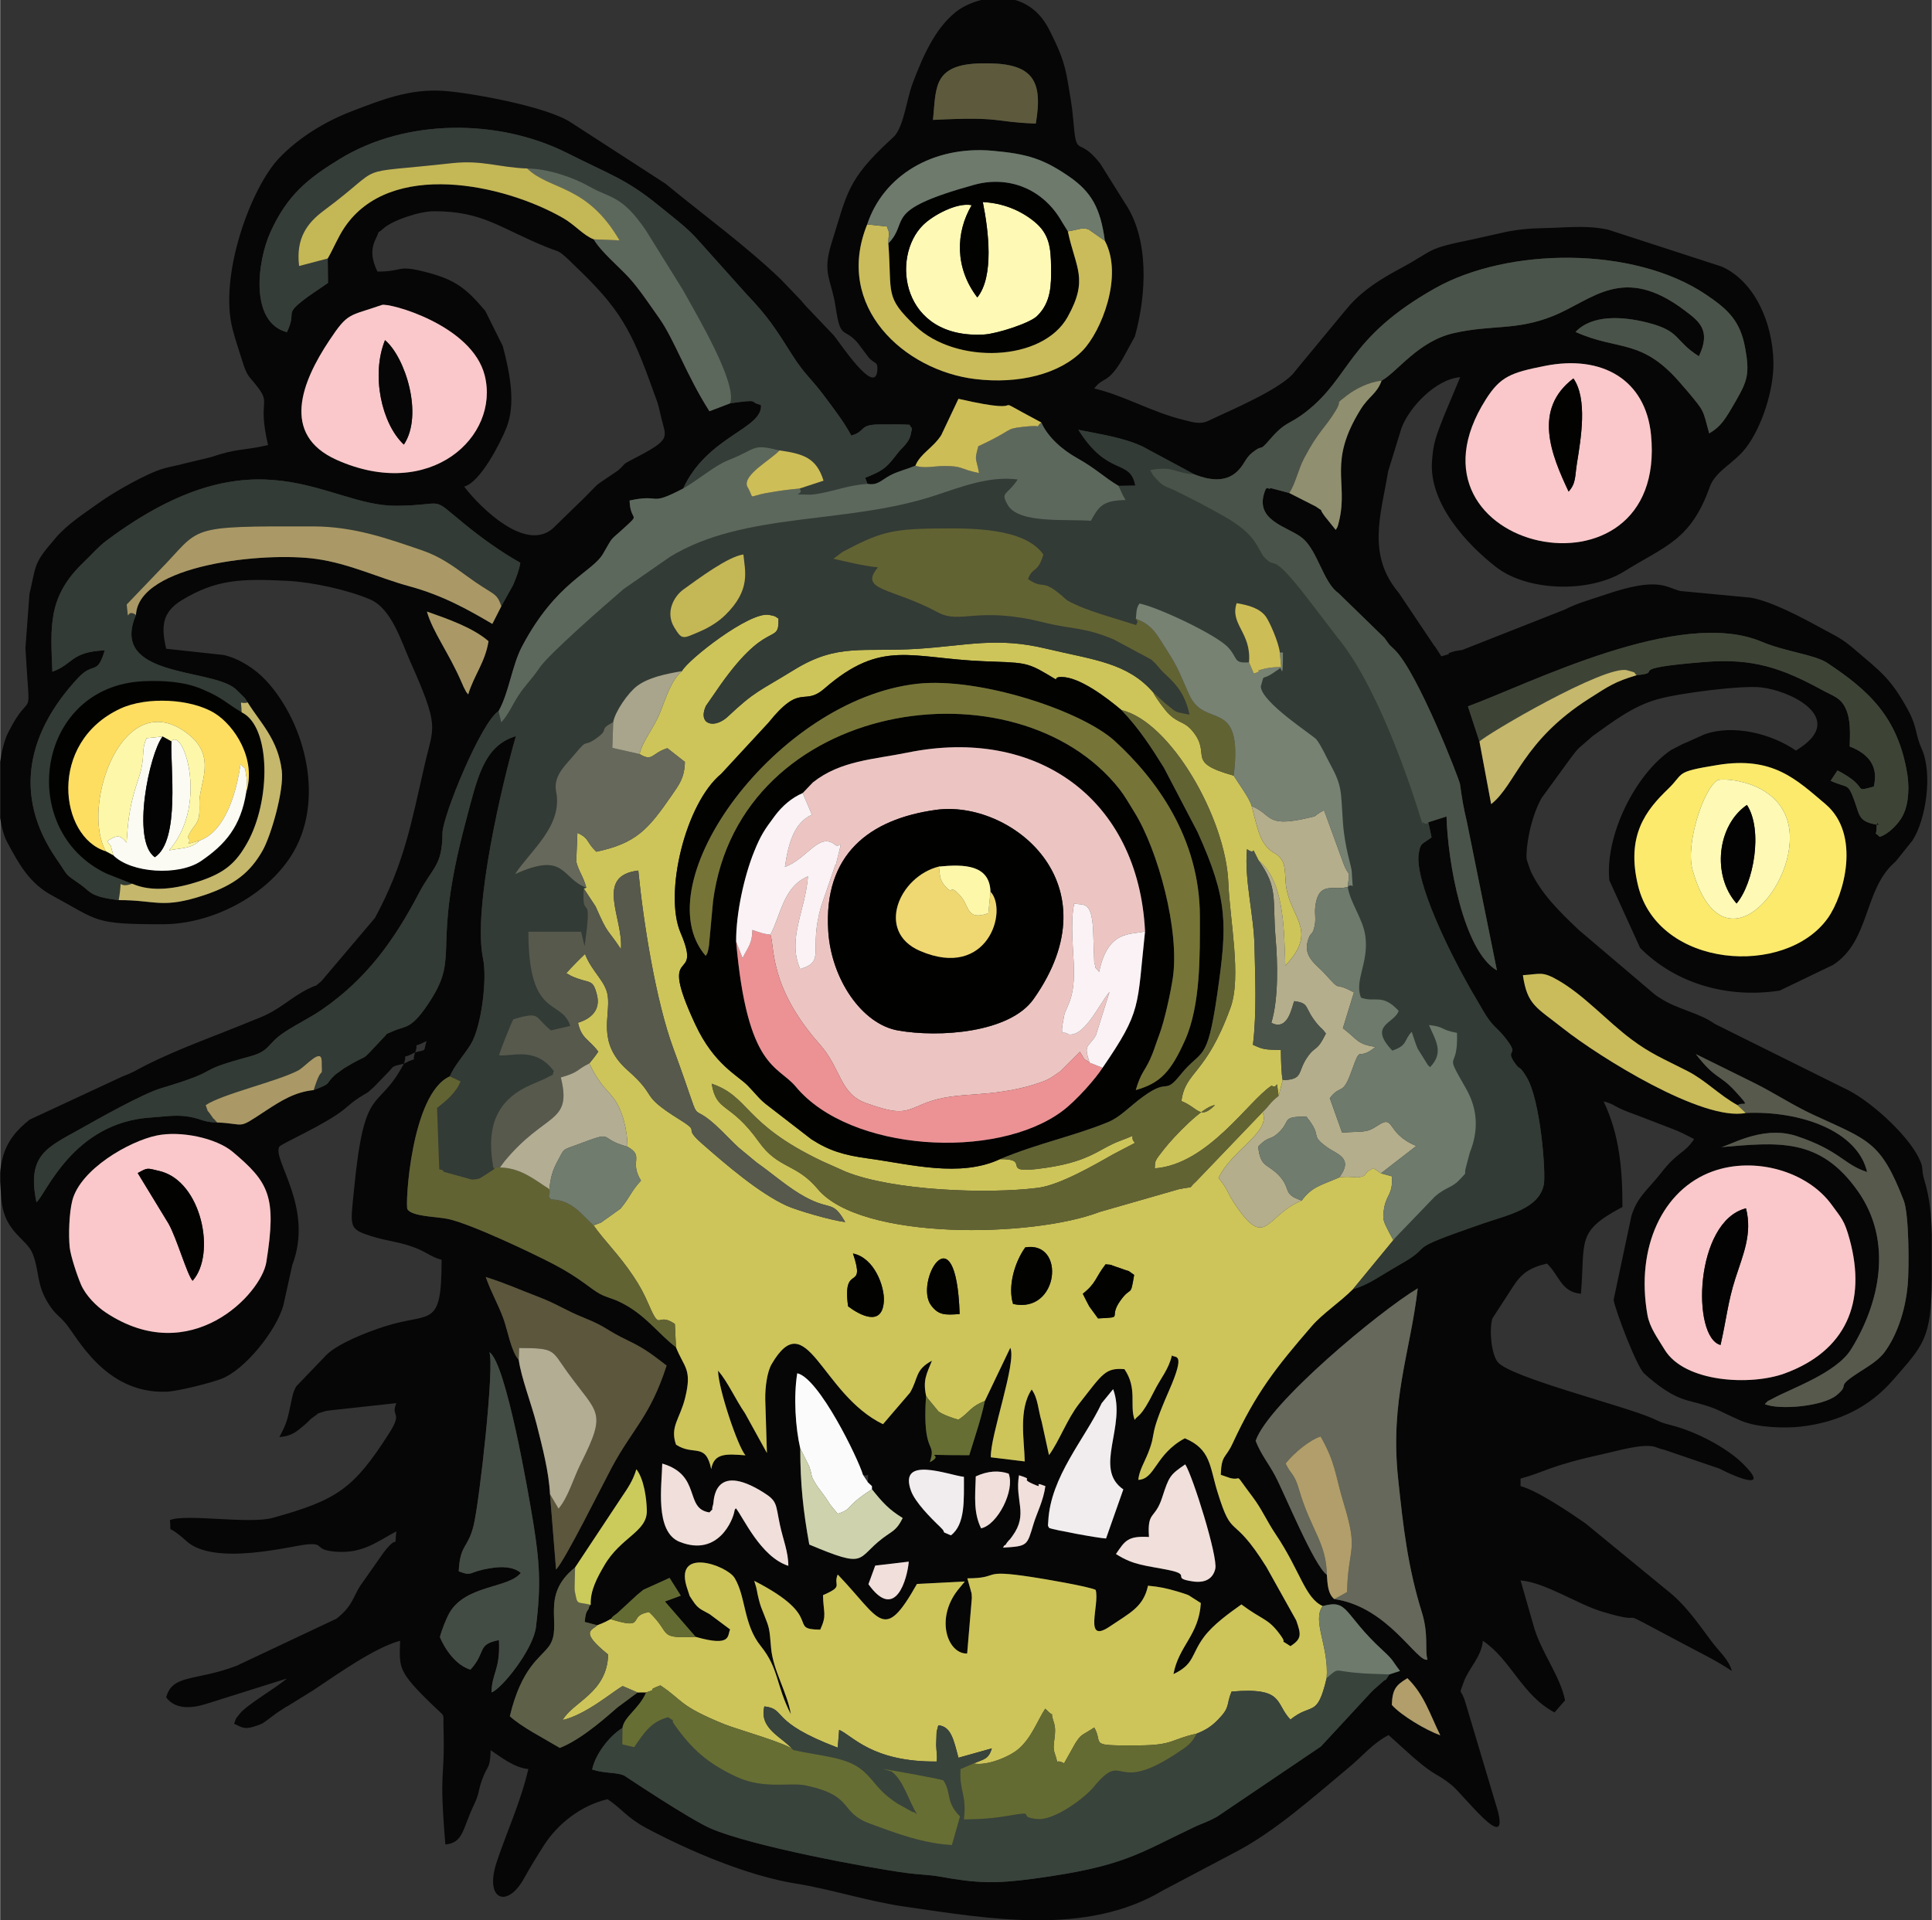 <?xml version="1.0" encoding="UTF-8"?>
<!DOCTYPE svg PUBLIC "-//W3C//DTD SVG 1.1//EN" "http://www.w3.org/Graphics/SVG/1.1/DTD/svg11.dtd">
<!-- Creator: CorelDRAW 2020 (64-Bit) -->
<svg xmlns="http://www.w3.org/2000/svg" xml:space="preserve" width="512px" height="509px" version="1.1" style="shape-rendering:geometricPrecision; text-rendering:geometricPrecision; image-rendering:optimizeQuality; fill-rule:evenodd; clip-rule:evenodd"
viewBox="0 0 512 509.1"
 xmlns:xlink="http://www.w3.org/1999/xlink"
 xmlns:xodm="http://www.corel.com/coreldraw/odm/2003">
 <rect x="0" y="0" width="512" height="509.1" fill="#333333" stroke="none"/>
 <defs>
  <style type="text/css">
   <![CDATA[
    .fil8 {fill:#010100}
    .fil3 {fill:#020201}
    .fil46 {fill:#030303}
    .fil0 {fill:#060606}
    .fil2 {fill:#323B35}
    .fil7 {fill:#353D39}
    .fil4 {fill:#38433C}
    .fil20 {fill:#3D4436}
    .fil21 {fill:#434C44}
    .fil6 {fill:#4A5349}
    .fil12 {fill:#56594C}
    .fil22 {fill:#5B563C}
    .fil39 {fill:#5D593C}
    .fil11 {fill:#5D685D}
    .fil29 {fill:#5E6147}
    .fil10 {fill:#626333}
    .fil27 {fill:#646B32}
    .fil13 {fill:#65685A}
    .fil23 {fill:#666E33}
    .fil16 {fill:#6D7A6C}
    .fil37 {fill:#707C6E}
    .fil14 {fill:#767537}
    .fil19 {fill:#778273}
    .fil44 {fill:#908F6F}
    .fil48 {fill:#A8A58C}
    .fil26 {fill:#AA9966}
    .fil41 {fill:#B19E6A}
    .fil32 {fill:#B2AD93}
    .fil15 {fill:#B4AE8C}
    .fil30 {fill:#C4B756}
    .fil43 {fill:#C5B76C}
    .fil25 {fill:#CABC5A}
    .fil47 {fill:#CBCB5C}
    .fil45 {fill:#CCBD57}
    .fil49 {fill:#CDBE58}
    .fil1 {fill:#CDC55A}
    .fil42 {fill:#CED3AD}
    .fil18 {fill:#EC9294}
    .fil5 {fill:#ECC5C2}
    .fil36 {fill:#EFD872}
    .fil35 {fill:#F0DFDA}
    .fil33 {fill:#F1ECED}
    .fil9 {fill:#FAC8CA}
    .fil31 {fill:#FAF2F5}
    .fil17 {fill:#FBEA6C}
    .fil34 {fill:#FBFBF4}
    .fil40 {fill:#FBFBFB}
    .fil28 {fill:#FDDE61}
    .fil38 {fill:#FDF7A9}
    .fil24 {fill:#FEFAB5}
   ]]>
  </style>
 </defs>
 <g id="Layer_x0020_1">
  <g id="_2226824853312">
   <path class="fil0" d="M368.87 452c0.14,-4.2 1.14,-5.27 4.13,-7.07 4.43,4.33 5.91,9.42 8.71,15.13 -3.86,-1.39 -10.43,-5.31 -12.84,-8.06zm-108.83 -452l8.99 0c3.49,1.01 6.78,3.39 9.05,7.92 2.48,4.96 3.99,8.09 4.95,14.05 0.52,3.27 1.05,5.73 1.38,9.63 0.93,11.06 1.09,3.96 7.19,11.8l6.54 10.46c6.41,9.45 5.77,24.03 2.62,35.36l-3.37 6.14c-3.95,6.65 -5.01,4.4 -7.39,7.64 7.86,1.83 15.44,6.35 23.62,8.31 2.5,0.6 4.36,1.36 6.78,0.19 4.76,-2.33 19.8,-8.53 22.91,-13.19l13.13 -15.88c0.13,-0.15 0.32,-0.38 0.46,-0.53 0.13,-0.16 0.32,-0.39 0.46,-0.54 0.13,-0.16 0.31,-0.39 0.45,-0.55 3.89,-4.26 8.49,-7.03 13.35,-9.65 9.53,-5.14 6.32,-5.08 19.14,-7.7l9.12 -2.04c5.44,-1.03 8.57,-0.86 12.27,-1.02 5.61,-0.24 9.78,-0.52 14.44,0.47l30.19 9.81c8.59,3.82 13.51,14.66 13.7,25.37 0.14,7.22 -3.04,17.16 -7.29,22.68 -3.23,4.22 -8.06,6.07 -9.6,10.4 -5.03,14.16 -11.79,15.58 -22.71,22.39 -9.14,5.7 -25.46,5.33 -33.82,-1.12 -7.97,-6.15 -17.8,-16.96 -17.09,-27.96 0.33,-5.14 1.17,-6.96 3.06,-11.87l4.43 -10.57c-6.5,0.54 -13.47,7.93 -15.55,13.45l-3.54 11.47c-1.94,11.65 -5.74,22.14 2.85,32.32l9.23 13.77c0.13,0.16 0.32,0.4 0.44,0.56l1.57 2.43c4.01,-1.07 0.41,-0.39 2.86,-1.15 0.2,-0.06 0.49,-0.14 0.69,-0.2l1.32 -0.24c0.16,-0.03 0.46,-0.04 0.62,-0.07l27.15 -10.7c3.58,-1.81 6.9,-2.66 10.96,-4.04 14.15,-4.82 15.96,-1.8 19.77,-0.91l18.71 1.77c5.52,1 13.49,5.26 18.47,7.99 4.37,2.38 5.45,2.69 9.15,5.85 6.85,5.86 9.47,7.61 14.05,16.03 2.38,4.37 1.84,6.35 3.61,10.29 2.88,6.47 1.13,18.65 -2.5,24.24l-4.45 5.55c-0.15,0.14 -0.38,0.33 -0.53,0.47 -7.95,7.33 -6.32,20.69 -16.06,26.94l-14.12 6.8c-13.68,2.14 -27.56,-1.76 -37.01,-11.31l-8.17 -17.94c-1.15,-12.05 6.97,-28.17 16.37,-34.52l3.2 -1.65c0.16,-0.07 0.44,-0.17 0.59,-0.23l4.97 -2.24c7.66,-2.81 17.9,-0.21 24.35,4.27 1.11,-0.74 1.81,-1.16 2.91,-2.11 8.53,-7.4 -4.69,-13.83 -12.19,-14.65 -5.23,-0.57 -21.37,1.48 -27.29,3.11 -6.64,1.82 -11.91,5.95 -17.3,9.78l-3.74 3.26c-1.53,1.68 -0.54,0.64 -1.81,2.19l-8.01 10.99c-3.01,5.42 -4.2,13.14 -3.97,16.11 0.03,0.42 1.14,3.43 1.16,3.46 2.78,5.71 6.92,9.97 12.68,15.42l20.01 16.99c1.23,0.93 0.63,0.48 1.78,1.22 4.47,2.86 10.2,3.76 14.29,6.71l34.07 16.93c6.56,2.88 16.6,12.01 19.81,18.27 1.74,3.41 0.6,2.81 1.67,6.35 1.41,4.63 1.82,9.35 1.93,14.22l0 11.84c-0.06,15.99 -2.39,17.67 -10.21,26.7 -6.16,7.12 -14.25,11.27 -24.62,12.45 -3.73,0.42 -11.22,0.37 -15.8,-1.61 -6.86,-2.98 -5.68,-3.17 -13.76,-5.24 -4.61,-1.17 -8.48,-4.24 -11.8,-7.2 -2.08,-1.87 -7.73,-16.89 -8.15,-19.58l4.72 -22.23c1.53,-5.12 4.61,-7.22 7.74,-11.26 4.77,-6.14 6.13,-5.02 8.88,-9.12 -2.01,-1.06 -4.05,-2.11 -6.14,-2.86l-7.94 -3.06c-0.29,-0.12 -1.15,-0.44 -1.45,-0.55 -1.1,-0.42 -1.84,-0.66 -2.9,-1.1 -3.41,-1.44 -2.62,-1.64 -5.57,-2.43 4.24,8.84 5,18.03 5,28 -12.4,6.56 -9.82,8.79 -11,23 -5.28,-0.44 -5.72,-4.89 -9,-8 -4.6,1.07 -6.76,2.62 -8.96,6.04l-5.53 8.54c-0.9,3.29 -0.18,9.49 1.41,11.5 3.19,4.07 33.55,11.62 41.05,14.95 2.55,1.14 2.07,1.08 5.13,1.87 6.26,1.6 14.5,5.83 18.9,10.22 7.01,6.99 -0.87,4.03 -6.34,1.22l-14.59 -4.98c-0.17,-0.03 -0.45,-0.1 -0.62,-0.14 -0.18,-0.05 -0.46,-0.16 -0.64,-0.2 -0.27,-0.08 -1.06,-0.41 -1.36,-0.48 -3.39,-0.81 -9.65,1.1 -13.88,2.03 -14.01,3.07 -15.28,4.75 -21.57,6.43l0 2c4.48,1.2 12.78,6.82 17.16,9.84l21.42 17.58c5.14,3.99 8.3,8.75 12.13,13.87 1.97,2.62 4.49,4.7 5.29,7.71 -3.99,-2.67 -8.32,-4.78 -12.83,-7.17 -21.71,-11.49 -6.75,-4.1 -21.47,-8.53 -6.62,-1.98 -15.12,-7.75 -21.7,-8.3l3.69 12.86c2.06,6.56 6.82,12.58 8.1,18.93l-2.79 3.21c-8.65,-4.58 -11.55,-14.01 -19,-19 -0.36,4.32 -3.74,7.2 -5.09,10.99 -1.4,3.97 -0.79,1.07 0.5,5.49l8.59 28.75c2.89,11.49 -9.03,-4.33 -12.27,-6.96 -4.75,-3.87 -3.9,-1.56 -13.05,-9.95 -1.44,-1.32 -2.42,-2.22 -3.68,-3.32 -4.24,2.24 -6.65,5.37 -10.46,8.54 -9.53,7.93 -20,17.41 -31.03,22.97l-18.32 9.68c-20.32,12.18 -46.29,7.49 -68.64,4.26 -9.61,-1.39 -19.49,-4.63 -28.49,-6.05 -12.91,-2.04 -28.59,-8.77 -39.74,-14.72 -5.26,-2.81 -6.38,-5.04 -10.32,-7.68 -7.14,1.66 -13.25,6.61 -16.83,12.17 -1.78,2.77 -3.73,5.95 -5.27,8.74 -4.55,8.28 -10.64,5.77 -7.29,-4.27 2.71,-8.12 6.34,-15.86 8.39,-24.64 -3.73,-0.31 -7.43,-3.28 -10,-5 -0.11,5.09 -0.86,3.93 -2.24,7.76 -1.22,3.36 -0.56,3.32 -2.21,6.79 -2.99,6.23 -2.74,10.05 -7.55,10.45 -1.76,-21.14 -0.06,-16.14 -0.5,-31.2 -0.11,-3.81 0.65,-2.36 -2.67,-5.56 -9.66,-9.32 -8.99,-10.05 -8.83,-17.24 -6.53,1.74 -16.19,8.56 -21.74,12.26 -0.18,0.12 -0.42,0.28 -0.6,0.4 -0.18,0.12 -0.42,0.28 -0.59,0.41l-6.8 4.2c-0.2,0.1 -0.45,0.24 -0.65,0.35l-2.41 1.59c-0.17,0.12 -0.41,0.3 -0.57,0.43 -0.18,0.12 -0.41,0.3 -0.58,0.43l-1.14 0.86c-1.03,0.7 -1.09,0.94 -2.62,1.48 -3.41,1.21 -3.85,0.76 -6.3,-0.41 0.73,-2.02 0.3,-1.05 1.43,-2.57 1.78,-2.4 9.54,-6.8 12.57,-9.43l-21.35 6.72c-3.85,1.22 -8.24,1.58 -10.65,-1.72 1.66,-6.23 7.77,-4.23 18.64,-8.36l26.5 -12.5c4.25,-3.31 4.39,-5.75 6.29,-8.71l6.19 -8.81c4.19,-5.51 2.79,-0.21 3.38,-5.62 -4.96,2.62 -8.81,5.9 -15.9,5.39 -6.26,-0.44 -2.8,-2.38 -7.76,-1.94 -3.98,0.35 -24.53,5.85 -31.94,-0.85 -5.67,-5.15 -3.94,-1.38 -4.4,-5.6 4.22,-1.74 21.02,1.14 27.26,-0.59 17.11,-4.74 21.45,-7.77 30.81,-22.38 3.8,-5.94 0.35,-4.22 1.93,-8.03l-17.07 1.86c-1.4,0.22 -1.21,0.05 -2.54,0.51 -2.41,0.83 -0.1,-0.23 -1.99,1.03 -1.6,1.08 -1.31,1.2 -2.67,2.33 -2.24,1.88 -3.42,2.99 -6.73,3.27 1.86,-3.51 2.11,-4.39 3.06,-8.94 0.33,-1.6 0.55,-3.07 1.45,-4.55l7.35 -7.65c0.15,-0.15 0.33,-0.37 0.48,-0.52 3.12,-3.17 10.92,-6.17 15.38,-7.62 12.47,-4.05 15.28,0.88 15.28,-17.72 -3.1,-0.83 -4.15,-2.3 -8.33,-3.67 -3.55,-1.16 -6.25,-1.38 -9.62,-2.4 -6.88,-2.07 -6.23,-2.46 -5.3,-12.16 2.82,-29.29 6.19,-20.44 13.25,-33.77 -3.65,0.85 -2.4,0.55 -4.44,2.56l-3.44 3.56c-2.42,2.24 -1.4,1.2 -4.06,2.94 -1.93,1.28 -2.08,1.58 -3.93,3.07 -4.92,4 -16.67,9.1 -17.13,9.87 -2,3.37 9.27,16.1 3.42,31.4l-2.36 10.66c-1.77,6.54 -10.13,17.13 -16.48,19.52 -2.91,1.1 -11.59,3.31 -14.64,3.4 -16.33,0.49 -23.61,-14.76 -26.68,-18.24 -1.94,-2.2 -2.59,-2.25 -4.24,-4.76 -3.54,-5.36 -2.5,-8.74 -4.41,-13.59 -1.56,-3.99 -7.28,-5.56 -8.25,-13.9 -0.01,-0.05 -0.19,-2.44 -0.21,-2.79 -0.06,-0.93 -0.12,-1.72 -0.15,-2.45l0 -2.33c0.06,-1.02 0.21,-2.08 0.51,-3.4 1.12,-4.94 4.04,-8.12 7.32,-10.69l24.57 -11.43c2.96,-1.1 3.35,-1.53 6.08,-2.92 9.14,-4.63 19.36,-8.12 28.89,-12.11 0.22,-0.09 0.49,-0.2 0.72,-0.28 6.32,-2.42 8.68,-5.59 13.91,-8.09 2.97,-1.43 0.49,0.28 3.13,-1.87l14.22 -16.78c7.77,-14.44 9.54,-24.8 13.21,-40.79 2.32,-10.12 4.04,-9.43 -3.89,-27.23 -2.38,-5.33 -4.93,-13.95 -10.6,-16.4 -5.92,-2.55 -15.41,-4.62 -22.06,-4.94 -12.1,-0.59 -18.7,-0.43 -27.88,5.14 -5.36,3.26 -5.45,7.2 -4.13,12.87l15.19 1.65c4.09,0.89 8.41,3.66 11.33,6.83 10.53,11.43 15.74,32.25 6.52,46.56 -6.89,10.67 -21.07,18.01 -34,18 -18.43,-0.01 -16.69,-0.8 -29.39,-7.69 -5.9,-3.2 -8.7,-8.27 -11.84,-14.16 -0.82,-1.54 -1.43,-3.76 -1.81,-6.31l0 -14.88c0.44,-3.1 1.15,-5.89 2.15,-7.85 6.45,-12.73 5.76,-0.59 4.54,-22.34l1.07 -14.36c1.7,-6.97 0.94,-7.93 6,-13.69l0.9 -1.1c3.28,-3.82 7.48,-6.43 11.6,-9.4 3.86,-2.79 12.66,-7.79 16.98,-9.02 2.29,-0.65 3.5,-0.76 5.68,-1.37l6.85 -1.64c7.34,-2.49 8.45,-1.65 15.23,-3.23 -2.8,-12 0.79,-10.7 -2.68,-15.27 -2.43,-3.19 -2.8,-2.68 -4.12,-6.93 -1.01,-3.28 -1.75,-5.29 -2.58,-8.44 -3.74,-14.12 4.74,-37.47 12.31,-45.43 5.26,-5.52 12.32,-9.8 19.48,-12.52 7.58,-2.87 15.11,-6 24.46,-5.29 6.58,0.49 27.14,4.07 33.56,8.45l24.89 16.11c10.18,8.4 21.06,16.25 30.61,25.39l5.38 5.62c0.57,0.69 0.77,0.95 1.39,1.61l7.31 7.69c1.38,1.62 10.97,16.27 11.49,9.18 0.17,-2.4 -0.72,-1.63 -2.25,-3.32l-2.62 -3.49c-0.1,-0.13 -0.28,-0.39 -0.38,-0.51 -3.73,-4.22 -4.49,-0.59 -5.8,-9.39 -1.1,-7.47 -3.68,-8.79 -1.07,-17.07 4.12,-13.04 4.02,-16.66 15.65,-27.36l1.03 -0.97c2.53,-2.93 3.23,-9.88 4.83,-14.06 2.58,-6.75 5.7,-14.2 11.34,-18.77 1.6,-1.3 4.04,-2.53 6.81,-3.23zm-184.04 445l1.95 -1.15 -1.95 1.15zm154.14 -25l1.8 -4.93 8.89 -1.05c-0.36,4.42 -3.49,16.1 -10.69,5.98zm65.61 -8c2.43,-3.61 3.19,-4.82 8.75,-4.52 -0.49,-7.04 1.57,-4.53 3.49,-10.45 1.84,-5.67 2.08,-6.02 6.12,-8.8 2.03,3.18 8.68,24.48 7.97,27.67 -0.6,2.63 -2.67,3.86 -5.98,3.36 -6.01,-0.89 -0.1,-1.71 -6.23,-2.98 -6.25,-1.29 -9.34,-1.22 -14.12,-4.28zm-120.26 -23.98c10.53,3.09 5.75,11.98 12.51,12.95 1.86,-2.07 0.09,0.82 1.02,-2.28 0.15,-0.49 -0.11,-11.41 13.28,-3.03 3.8,2.38 3.21,3.14 4.38,8.61 0.83,3.89 2.22,7.11 2.23,10.86 -7.36,-2.36 -11.95,-12.89 -13.91,-15.27 -0.17,0.22 -0.32,0.34 -0.38,0.75 -0.32,2.22 -4.25,12.23 -14.48,8.18 -6.73,-2.65 -4.75,-15.12 -4.65,-20.77zm90.31 22.29c0.18,-0.23 0.45,-0.84 0.54,-0.67 0.08,0.17 0.39,-0.51 0.51,-0.65 1.25,-1.55 0.18,-0.02 1.45,-1.76 4.29,-5.92 0.59,-9.24 1.74,-16.11 4.42,1.37 0.08,0.66 3.54,2.23 3.85,1.74 -0.53,-0.95 3.46,0.65 -0.54,3.94 -2.28,7.16 -3.15,10.05 -1.74,5.77 -1.49,5.87 -8.09,6.26zm-10.35 -18.77c-0.02,5.99 0.42,12.58 -3.45,15.51 -3.41,-1.48 -0.62,-0.1 -2.86,-2.24 -2.65,-2.53 -6.62,-6.57 -7.71,-9.55 -3.46,-9.51 9.9,-4.19 14.02,-3.72zm4.55 13.65c-2.03,-4.2 -1.59,-8.22 -1.41,-13.77 3.25,-1.5 6.14,-1.62 8.72,-0.73 1.71,4.39 -2.92,13.57 -7.31,14.5zm-31.31 -14.19c1.68,0.78 1.31,-1.45 1.31,2l1.07 1 0 0.83c2.96,3.72 4.65,5.46 8.15,7.63 -1.67,3.38 -2.72,3.38 -5.37,5.4 -7.05,5.39 -3.91,8.16 -19.39,1.63 -1.56,-8.61 -2.4,-15.96 -2.39,-25.48 -1.26,-5.41 -1.82,-13.65 -0.8,-19.93 5.76,1.22 16.15,22.61 17.42,26.92zm69.01 3.87l-4.58 13.01c-1.97,-0.06 -14.18,-2.35 -15.07,-2.78 -0.45,-1.01 -0.34,0.01 -0.25,-1.75 0.59,-11.89 9.72,-21.86 14.17,-31.35l3.03 -3.71c3.65,9.83 -5.36,21.02 2.7,26.58zm-192.7 -22.87l0 0zm24.67 -13.5c4.39,2.68 10.42,37.78 11.58,44.91 1.72,10.64 2.16,16.75 0.76,27.95 -0.77,6.14 -9.32,16.62 -11.78,17.32 0.09,-5.18 2.38,-6.02 1.97,-13.86 -5.97,1.18 -3.21,3.03 -7.54,7.83 -5.22,-1.54 -8.07,-8.42 -8.1,-8.65 0.47,-1.88 1.76,-5.13 2.62,-6.56 4.41,-7.31 15.62,-6.33 18.81,-10.44 -2.07,-1.74 -5.21,-1.7 -7.95,-1.26 -6.29,0.99 -4.63,2.32 -8.5,0.84 0.36,-7.26 2.45,-5.98 3.96,-12.2 1.52,-6.24 5.56,-42.1 4.17,-45.88zm324.23 -47.94c11.18,-4.04 25.16,-0.03 31.59,8.89 2.54,3.52 3.34,4.01 4.74,9.18 4.54,16.72 -1.04,29.56 -17.22,35.49 -8.95,3.29 -26.54,2.46 -31.84,-6.32 -1.83,-3.04 -3.95,-5.81 -4.55,-9.22 -3.16,-17.88 4.06,-33.25 17.28,-38.02zm-100.29 113.39c-1.81,-1.52 -1.78,-4.36 -1.96,-6.44 -3.43,-2.41 -11.32,-21.83 -13.74,-26.31 -1.96,-3.65 -3.53,-5.25 -5.14,-9.2 3.36,-9.89 32.65,-34.24 42.97,-40.44 -1.96,17.03 -7.39,29.62 -5.2,50.45 1.37,13.01 2.56,23.41 6.3,35.47 1.86,5.99 0.71,10.07 1.49,12.52 -2.73,0.95 -10.43,-14.03 -24.72,-16.05zm-207.88 -27.82c-0.27,-5.84 -2.04,-12.6 -3.53,-18.48 -1.42,-5.59 -4.07,-12.28 -4.75,-17.13 -1.98,-2.07 -3.03,-8.14 -4.03,-10.83 -1.64,-4.45 -2.97,-6.3 -4.72,-11.13 5.18,1.63 8.91,3.34 13.62,5.13 5.43,2.06 7.24,3.59 12.35,5.65 6.42,2.6 5.59,3.13 11.91,6.15 4.68,2.23 6.78,4.08 10.06,6.55 -4.4,13.58 -9,16.67 -14.55,27.04 -2.4,4.48 -12.4,24.65 -14.75,27.03l-1.61 -19.98zm-104.26 -95.08c6.46,-1.35 15.86,0.71 20.15,4.32 9.59,8.07 11.73,11.78 8.92,29.26 -1.35,8.45 -20.05,28.26 -42.52,13.36 -2.45,-1.62 -5.33,-4.49 -6.6,-7.43 -1.02,-2.37 -2.74,-7.55 -2.99,-9.84 -0.35,-3.3 -0.15,-9.21 0.7,-12.48 2.17,-8.26 14.99,-15.65 22.34,-17.19zm407.53 0.95l0 0zm-342 -20c1.18,-3.27 -1.3,-0.73 3,-3 -1.18,3.27 1.3,0.73 -3,3zm3 -3c1.18,-3.27 -1.3,-0.73 3,-3 -0.8,3.01 0.01,2.2 -3,3zm4 -4l-1 1 1 -1zm2 -1l-2 1 2 -1zm0 0l0 0zm344.52 19.02c1.42,-1.14 3.89,1.25 -0.64,-3.72 -4.13,-4.54 -5.12,-2.98 -10.43,-9.84l15.48 7.65c5.51,2.75 10.16,5.89 15.67,8.44 14.64,6.79 17.83,6.94 23.96,22.72 1.4,3.62 1.46,17.67 1.06,22.27 -0.64,7.37 -3.07,13.72 -6.08,17.85 -1.76,2.42 -4.52,3.9 -7.53,5.89 -5.71,3.77 -1.47,2.52 -5.26,5.63 -3.63,2.97 -15.21,3.99 -19.03,2.35 1.46,-1.4 0.05,-0.32 2.24,-1.53 4.51,-2.52 16.72,-6.66 20.65,-13.01 7.54,-12.16 11.23,-28.6 1.74,-42 -10.08,-14.24 -21.07,-12.88 -36.51,-11.56 1.76,0.13 10.89,-6.07 20.27,-2.98 11.57,3.82 12.52,7.58 18.74,9.54 -2.53,-10.96 -17.75,-16.29 -32.18,-15.65 -11.42,2.31 -38.87,-14.89 -48.36,-22.38 -7.24,-5.73 -9.51,-6.2 -10.7,-14.15 4.66,-0.28 5.06,-1.12 9.36,1.36 6.97,4.02 12.96,10.85 19.4,15.65 5.07,3.79 8.27,5.05 14.83,8.39 4.86,2.48 8.29,6.27 13.32,9.08zm-5.29 -90.21c14.64,-2.37 20.79,3.79 28.56,10.35 9.49,8.01 4.97,24.2 0.64,30.26 -11.23,15.73 -44.94,13.33 -50.29,-8.61 -3.24,-13.3 2.07,-19.99 7.98,-25.67 4.46,-4.29 1.49,-4.44 13.11,-6.33zm-21.45 -23.81c-5.89,1.78 -7.38,2.88 -12.6,6.2 -17.73,11.29 -19.41,22.8 -25.98,27.99l-3.1 -16.58 -3.06 -9.34c16.29,-5.96 56.09,-26.38 77.88,-17.13 6.16,2.61 14.11,3.44 17.33,5.59 10.78,7.16 18.77,14.18 21.25,29.48 0.42,2.6 0.65,7.43 -1.19,11.03 -1.1,2.14 -3.75,4.91 -6.14,5.63 -1.8,-1.94 -0.9,0.45 -0.82,-2.21 0.09,-2.72 0.41,-0.73 0.81,-0.9 -5.65,-0.82 -5.17,-2.35 -6.64,-6.37 -1.84,-5.03 -1.69,-3.26 -6.34,-5.39l1.82 -2.75c8.97,4.66 3.58,5.88 9.62,4.29 1.31,-5.42 -1.41,-8.71 -6.38,-10.63 0.1,-3.73 0.27,-7.15 -1.07,-10.07 -1.3,-2.86 -3.19,-3.24 -6.11,-4.83 -10.87,-5.94 -18.49,-8.54 -31.25,-7.51 -22.51,1.82 -10.12,2.76 -18.03,3.5zm-304.34 -9c-0.92,5.67 -3.82,8.94 -5.39,14.1 -0.72,-0.95 -0.29,-0.15 -1.2,-1.95l-0.62 -1.41c-3.39,-7.79 -7.57,-13.18 -9.12,-18.6 5.38,1.89 12.17,4.24 16.33,7.86zm-93.45 -6.97c-7.13,16.64 19.63,14.07 26.25,19.5 0.28,0.23 1.55,1.48 1.69,1.63 1.57,1.68 0.2,-0.16 1.68,2.08 3.33,5.39 8.03,9.75 9.03,18.07 0.64,5.26 -2.9,17.36 -5.1,21.22 -3.25,5.71 -7.41,9.09 -15.34,11.75 -11.36,3.79 -12.9,1.32 -22.79,1.36 -7.7,-0.9 -7.51,-2.3 -9.97,-4.02 -4.75,-3.33 -3.1,-1.97 -6.36,-6.66 -12.08,-17.33 -7.52,-34.22 5.61,-48.28 4.11,-4.39 4.99,-0.42 7.03,-7.27 -9.16,0.46 -8.26,3.67 -13.89,5.67 -0.45,-11.85 -1.34,-19.83 8.28,-29 2.47,-2.36 3.88,-4.12 6.14,-5.81 40.23,-30 58.09,-9.02 76.76,-9.18 13.66,-0.11 8.57,-2.93 18.07,4.84 4.36,3.57 9.75,7.46 14.78,10.26 -0.29,1.91 -0.96,3.66 -1.88,5.87l-3.15 5.67 -2.38 4.68c-6.2,-3.65 -12.99,-7.53 -22.03,-9.99 -8.06,-2.19 -15.76,-5.98 -24.61,-7.23 -13.81,-1.95 -47.13,1.46 -47.82,14.84zm373.49 -66.03c15.19,-3.01 26.65,3.7 28.09,18.23 4.66,47.11 -69.44,30.94 -43.74,-9.4 3.85,-6.05 6.68,-7.05 15.65,-8.83zm-308.31 -16.15c1.85,-0.65 23.89,5.27 27.26,18.68 4.07,16.22 -14.44,33.5 -39.28,22.37 -14.88,-6.68 -9.15,-20.77 -1.92,-31.63 5.04,-7.59 5.14,-6.35 13.94,-9.42zm128.64 -21.35c4.23,-12.85 17.32,-20.95 33.26,-19.53 9.26,0.83 13.45,2.17 20.17,6.77 6.05,4.15 8.4,8.47 9.57,17.11 4.97,9.3 -0.96,24.01 -5.88,29.08 -6.06,6.22 -16.91,8.98 -28.53,7.56 -18.73,-2.28 -37.44,-19.17 -28.59,-40.99zm-114.81 -3.5c12.93,0 17.33,4.41 29.59,9.41 0.23,0.09 0.5,0.19 0.72,0.28 2.97,1.21 2.43,0.44 5.61,3.39 0.15,0.14 0.35,0.36 0.5,0.5 0.15,0.14 0.35,0.36 0.5,0.5 12.3,11.67 15.33,17.09 21.25,33.75 1.03,2.91 1.04,2.39 1.89,6.22 1.37,6.12 3.34,6.19 -7.34,11.67 -3.09,1.59 -1.72,1.06 -3.97,3.03l-4.18 2.82c-0.17,0.12 -0.42,0.28 -0.59,0.41 -1.26,0.93 -0.27,0.13 -1.6,1.4l-2.97 3.03c-0.15,0.14 -0.37,0.34 -0.52,0.48l-6.59 6.41c-8.12,9.02 -22.76,-8 -24.3,-10.3 4.25,-1.13 9.53,-11.44 11.17,-15.54 2.55,-6.35 0.96,-14.46 -0.94,-21.69l-4.65 -9.35c-0.19,-0.23 -0.74,-0.85 -0.93,-1.07 -4.82,-5.61 -7.99,-7.54 -15.62,-9.42 -6.91,-1.7 -5.21,0.07 -12.03,0.07 -1.44,-3 -1.9,-5.63 -0.55,-8.47 1.58,-3.31 0,-1.02 2.12,-2.95 2.25,-2.06 9.39,-4.58 13.43,-4.58zm-28.18 12.53l0.07 6.47c-2.33,1.65 -5.09,3.38 -6.95,4.89 -4.58,3.7 -1.3,2.63 -3.94,8.17 -9.86,-2.57 -7.9,-18.69 -4.37,-26.5 4.46,-9.85 9.88,-14.22 18.43,-19.44 17.44,-10.67 41.98,-10.78 60.39,-1.47 11.02,5.58 15.44,6.77 24.08,13.83 3.22,2.64 7.28,5.63 10.16,8.84l13.23 14.77c5.48,5.71 7.67,9.11 12.01,16 3.21,5.09 4.97,6.18 8.33,10.66 2.76,3.7 5.42,7.13 7.33,10.72 3.96,-1.08 1.91,-2.94 7.53,-2.94 2.43,0 6.02,-0.06 7.91,0.08 0.7,1.43 0.82,0.19 0.28,2.73 -0.41,1.93 -2.4,3.57 -2.82,4.07 -0.99,1.18 -0.4,0.51 -1.36,1.71 -2.47,3.12 -3.35,3.73 -7.85,5.55l0.61 1.61c2.71,0.52 3.74,-1.07 6.09,-2.29 2.12,-1.09 4.38,-1.59 6.61,-2.52 1.3,-3.24 4.61,-4.64 6.85,-8.1l4.56 -9.64c22.36,5.16 5.05,-2.68 21.96,6.28 1.79,3.98 5.62,7.28 9.56,9.48 4.91,2.75 7.05,5.03 10.91,7.32l4.45 -0.07c-1.4,-7.33 -7.15,-2.13 -15.1,-14.8 6.04,1.22 11.77,2.03 16.94,4.39l13.9 7.47c3.52,1.36 8.05,2.31 11.3,-0.84 2.02,-1.96 1.98,-3.39 4.03,-5.02 3.21,-2.53 1.36,0.31 4.61,-3.45 4.32,-4.98 4.87,-3.67 9.53,-7.29 12,-9.32 10.88,-19.59 34.21,-32.76 19.29,-10.89 52.6,-11.24 71.74,1.59 5.99,4.02 9.18,7.03 10.49,14.25 1.22,6.76 0.62,8.62 -2.43,13.94 -2.93,5.1 -3.96,6.81 -7.1,8.68 -1.79,-6.56 -1.2,-5.67 -5.74,-11.14l-1.39 -1.6c-10.67,-12.72 -16.71,-8.94 -28.31,-14.16 4.47,-4.68 12.59,-4.11 19.03,-2.48 9.01,2.28 7.05,4.74 13.67,8.93 3.36,-6.97 -0.07,-9.34 -3.69,-12.09 -16.45,-12.49 -24.45,-2.82 -34.95,1.41 -9.75,3.93 -16.08,2.25 -26.22,4.52 -9.52,2.13 -14.91,10.18 -19.25,12.65 -1.26,3.52 -3.35,4.05 -5.57,7.63 -8.68,14 -3.27,19.08 -5.64,29.36 -0.54,2.32 -0.52,1.75 -0.94,2.55l-2.93 -3.64c-2.14,-2.94 0.49,-0.53 -2.35,-2.56l-7.03 -3.57 -4.81 -1.28c-0.15,-0.01 -0.59,0.29 -0.7,0.05 -0.1,-0.23 -0.47,0.03 -0.69,0.09 -3.75,8.57 6.01,9.97 9.76,13.16 3.99,3.38 5.51,11.78 9.46,14.5l12.21 11.89c1.94,2.63 0.59,1.06 2.73,3.17 6.07,5.97 17.11,34.28 17.3,35.63 0.55,4.02 0.9,6.09 1.83,10.03l7.95 39.33c-8.86,-5.12 -13.05,-28.72 -13.36,-40.82l-4.82 1.54 0.85 4c-2.57,1.96 -2.87,1.31 -3.37,4.09 -1.36,7.52 8.87,27.52 12.27,33.56 0.66,1.16 0.87,1.6 1.4,2.53l0.76 1.32c0.12,0.21 0.27,0.45 0.4,0.66 0.79,1.34 1.5,2.6 2.23,3.84 2.64,4.46 3.43,4.09 5.85,7.15 4.11,5.18 -0.21,2.64 2.4,6.48 1.67,2.46 1.09,0.41 3.2,3.83 3.78,6.13 5.17,25.47 4.63,28.49 -1.17,6.52 -9.56,8.14 -16.15,10.42 -22.56,7.79 -11.81,5.12 -21.94,10.84 -5.01,2.83 -8.41,5.47 -12.49,6.56 -3.58,3.59 -8,6.42 -10.97,9.85 -9.57,11.06 -14.78,17.74 -20.96,31.09 -1.9,4.1 -2.92,2.84 -3.13,8.29l2.52 0.87c3.56,0.85 0.51,-2.18 5.95,5.02 2.38,3.15 3.73,6.37 6.13,9.94 6.46,9.61 7.69,16.8 12.41,18.97 6.99,-1.93 5.36,2.06 15.93,11.75 2.95,2.7 2.39,2.63 4.57,5.45l-2.82 0.92c-1.67,2.55 -0.22,0.48 -2.07,2.22 -0.7,0.66 -1.79,1.5 -2.65,2.38l-13.43 14.51 -27.45 18.56c-2.67,1.51 -3.92,1.75 -6.21,2.84 -14.99,7.12 -18.61,10.41 -42.37,13.63 -10.07,1.37 -15.14,1.25 -24.74,-0.5 -3.22,-0.58 -5.46,-0.51 -9.07,-1 -10.77,-1.45 -41.19,-7.17 -51.89,-11.8 -5.59,-2.42 -22.97,-14.05 -23,-14.07 -2.19,-0.88 -4.95,-0.45 -8.43,-1.55 0.74,-3.75 4.26,-8.7 8.03,-11.04 0.47,-3.04 4.36,-4.99 6.28,-9.41l-2.26 0.02 -5.33 3.95c-1.39,1.12 -8.94,8.28 -15.3,10.75 -4.28,-2.58 -10.16,-5.55 -13.24,-8.41 3.14,-13.13 8.2,-15.49 10.4,-18.59 3.83,-5.39 -2.71,-13.2 6.9,-20.86l12.42 -18.75c1.49,-2.21 2.9,-4.21 3.82,-7.27 2,2.56 2.71,7.72 2.77,10.96 0.1,5.68 -6.91,6.97 -11.31,14.6 -1.78,3.07 -3.72,6.53 -3.57,10.37 -0.13,0.21 -0.38,0.26 -0.43,0.62 -0.14,1.14 -0.84,0.32 -1.15,3.93l3.35 0.87c1.7,-0.62 2.77,-1.21 3.51,-1.61 0.8,-0.95 0.56,-0.67 1.79,-1.6l5.25 -4.84c0.01,-0.01 1.54,-1.28 1.64,-1.35l6.95 -3.15 2.97 4.71 -4.2 1.55 8.15 9.38c9.66,2.76 8.35,-0.41 9.13,-1.97l-5.41 -4.04c-2.04,-1.21 -3.02,-1.28 -4.5,-3.6 -1.28,-1.99 -0.5,-0.49 -1.35,-2.88 -4.16,-11.66 10.4,-6.51 12.44,-3.14 3.05,5.02 2.29,12.28 6.94,18.06 4.85,6.03 3.96,10.19 7.97,18.07 -0.89,-5.69 -4.76,-11.69 -5.24,-17.63 -0.43,-5.24 -0.44,-5.19 -1.87,-8.81l-0.72 -1.81c-0.46,-1.36 -0.26,-0.69 -0.68,-2.28 -0.63,-2.44 -0.24,-1.94 -1.19,-4.83 19.07,9.78 8.5,12.88 17.5,12.94 1.83,-4.01 0.82,-4.36 0.73,-9.14 5.71,-2.48 2.59,-2.37 3.9,-5.48 11.4,11.89 12.1,18.3 21,2.51l12.69 -0.65 -1.86 2.26c-6.08,7.78 -2.6,17.02 2.48,16.83l1.24 -14.68c-0.07,-1.98 -0.06,-0.95 -0.37,-2.36l-0.82 -2.89c9.16,-0.04 2.99,-2.49 16.95,-0.37 3.21,0.48 15.21,2.52 17.06,3.43 1.14,3.92 -3.36,14.54 3.77,9.69 5.35,-3.63 8.88,-5.14 10.11,-10.8 3.15,0.3 4.78,0.66 7.75,1.52 0.4,0.11 2.58,0.8 2.98,0.99l3.27 2.09c-0.53,8.56 -5.85,11.29 -7.26,18.84 5.62,-2.66 4.63,-5.2 8.08,-9.84 2.5,-3.36 6.82,-6.41 9.93,-8.63 5.65,4.21 6.93,3.62 9.98,7.63 2.94,3.86 -0.93,0.82 3.02,3.43 3.1,-1.99 2.8,-3.16 1.54,-6.82l-7.94 -14.22c-9.26,-14.78 -8.85,-6.63 -12.93,-19.82 -2.1,-6.77 -1.75,-11.38 -8.67,-14.25 -7.87,4.24 -7.81,10.84 -12.33,11.02 0.21,-2.42 1.6,-4.59 2.63,-7.19 2.38,-6.03 -0.17,-3.49 5.51,-16.45 4.7,-10.72 1.44,-8.47 0.78,-9.38 -0.93,3.87 -2.89,5.85 -4.78,9.64 -3.53,7.1 -4.26,6.12 -5.1,7.48 -1.44,-3.91 0.81,-8.26 -2.71,-13.45 -5.09,-0.4 -5.76,1.18 -11.98,9.12 -3.25,4.14 -5.3,9.97 -8.02,13.67l-1.93 -8.83c-0.98,-3.21 -0.96,-6.25 -2.66,-8.57 -3.56,5.32 -1.94,13.53 -1.84,19.07l-8.99 -1.09c-0.23,-5.58 6.93,-25.28 5.16,-29.04l-6.74 14.09c-1.13,5.22 -2.63,9.43 -4.14,14.39 -15.93,0.01 -5.42,-0.72 -10.45,1.85 1.92,-5.81 -2.08,-1.39 -1,-17.64 -0.84,-4.12 0.09,-5.62 1.57,-9.27 -4.57,2.46 -3.53,4.58 -5.81,8.47l-7.17 8.37c-16.43,-7.96 -20.16,-31.98 -29.53,-15.9 -1.17,2.02 -1.73,6.01 -1.68,9.33l0.44 14.2 -5.8 -10.52c-2.57,-3.73 -4.46,-8.16 -7.15,-11.33 0.03,4.71 5.25,20.22 7.26,22.47 -4.85,-0.34 -8.33,-0.76 -9.07,3.66 -1.52,-7.23 -4.59,-3.37 -9.33,-6.49 -1.68,-4.82 1.05,-6.76 2.45,-12.54 1.83,-7.57 -0.29,-7.82 -2.46,-13.27 -4.75,-3.6 -8.3,-8.95 -15.18,-12.15 -1.89,-0.88 -3.26,-1.08 -5,-2.02 -2.55,-1.38 -5.15,-4.13 -12.19,-7.82 -5.32,-2.79 -22.11,-10.81 -28.16,-12.05 -3.11,-0.63 -9.3,-0.6 -10.65,-2.52 -0.66,-0.94 0.95,-30.7 11.22,-35.26 1.23,-2.94 3.88,-5.72 5.61,-8.59 2.8,-4.62 4.33,-17.36 3.23,-22.51 -2.88,-13.53 5.27,-47.3 8.69,-59.11 -8.67,2.61 -10.28,11.28 -13.44,23.2 -8.92,33.58 -1.4,34.58 -9.1,46.69 -5.12,8.04 -6.48,6.76 -9.97,8.31 -2.72,1.22 -0.89,0.08 -2.84,1.99 -0.15,0.14 -0.34,0.37 -0.48,0.52 -6.16,6.56 -2.27,2.76 -9.73,7.35l-2.25 1.63c-3.02,2.72 -0.63,2.19 -5.79,4.15 -5.04,0.5 -8.83,2.94 -12.65,5.44 -7.92,5.2 -4.97,3.5 -12.96,3.14 -3.91,-0.01 -4.31,-1.19 -8.44,-1.66 -3.07,-0.35 -6.21,0.17 -9.07,0.35 -20.68,1.3 -27.83,20.33 -30.36,22.47 -2.66,-12.64 2.94,-14.56 11.66,-19.47 4.61,-2.6 16.45,-9.27 21.24,-10.71 18.09,-5.45 7.26,-4.01 23.67,-8.48 5.63,-1.54 4.37,-3.32 9.31,-6.52 3.7,-2.41 6.7,-3.74 10,-6.04 11.6,-8.06 18.89,-18.14 25.44,-30.63 3.74,-7.14 6.24,-7.26 6.29,-16 0.03,-4.53 10.31,-29.59 14.88,-32.37 2.77,-4.91 3.55,-12.12 6.24,-17.19 9.07,-17.13 18.6,-19.57 21.48,-24.57 2.8,-4.88 1.71,-3.27 5.39,-6.65 4.8,-4.41 1.81,-1.46 1.61,-7.41 8.69,-1.89 4.78,1.72 14.2,-3.18 6.41,-13.91 21.08,-15.79 20.63,-22.1 -0.28,-0.13 -0.62,-0.26 -0.86,-0.32 -2.02,-0.51 0.62,-1.33 -7.32,-0.17l-5.48 2.1c-6.05,-9.45 -9.28,-18.97 -13.31,-24.67 -2.89,-4.09 -5.4,-7.89 -8.15,-10.89 -2.44,-2.66 -7.41,-6.84 -9.21,-10.02 -2.74,-1.04 -4.97,-3.84 -8.15,-5.66 -15.78,-9.05 -45.83,-15.5 -57.93,2.54 -1.76,2.61 -2.92,5.6 -4.43,8.2zm160.42 -36.74c0.35,-2.9 0.33,-7.29 1.63,-10.11 2.01,-4.36 7.35,-4.95 13.08,-4.89 11.71,0.13 14.52,4.59 12.55,15.97 -11.53,-0.41 -8.43,-1.91 -27.26,-0.97z"/>
   <path class="fil1" d="M254.32 348.37c-4.05,0.34 -5.64,0.23 -7.54,-2.25 -4.64,-6.03 6.59,-25.98 7.54,2.25zm32.64 -5.37c3.65,-2.9 3.25,-4.22 6.04,-7.81 2.25,0.18 1.09,0.15 2.52,0.57 0.31,0.1 1.28,0.42 1.59,0.54 3.18,1.2 0.97,0 3.46,1.7 -1.03,6.32 -0.69,2.66 -3.67,6.85 -3.38,4.74 1.31,4.3 -5.9,4.69l-2.32 -3.18c-0.41,-0.74 -1.15,-2.21 -1.72,-3.36zm-18.48 2.71c-1.42,-4.46 0.27,-10.88 3.23,-15.01 10.82,-1.79 8.95,17.72 -3.23,15.01zm-34.25 -0.79c-0.39,6.99 -6.37,3.76 -9.48,1.42 -1.64,-11.85 4.84,-3.47 1.29,-14.02 5.71,1.16 8.4,8.82 8.19,12.6zm-53.52 -167c-2.87,2.49 -4.06,6.67 -5.81,11.03 -1.66,4.15 -4.68,7.52 -5.41,10.97 3.56,2.12 3.02,-0.17 7.36,-1.56l4.64 3.64c-0.1,4.18 -1.48,5.95 -3.48,8.85 -6.28,9.09 -9.43,12.72 -19.99,14.96 -2.74,-2.57 -1.75,-3.5 -5.02,-5l-0.31 7.62c0.75,2.85 1.77,3.61 2.68,6.92l-0.7 0.18 3.13 4.75c3.5,7.92 2.67,5.24 6.74,11.36 0.67,-8.24 -7.11,-19.44 4.6,-20.84 1.34,13.75 4.65,34.56 9.26,47.08 9.17,24.94 2.62,11.87 12.8,21.9 1.72,1.7 2.72,2.77 4.49,4.43l4.88 4.04c3.6,2.52 7.36,5.79 11.11,8.1 8.49,5.24 8.65,1.24 12.31,7.65 -3.6,-0.42 -12.95,-3.14 -15.56,-4.35 -7.44,-3.45 -16.12,-10.94 -22.51,-16.55 -5.35,-4.71 0.17,-2.53 -5.81,-6.26 -11.08,-6.92 -5.37,-5.64 -13.77,-13.06 -8.33,-7.36 -4.52,-14.34 -5.3,-19.76 -0.57,-3.95 -4.15,-6.25 -6.02,-11.1 -1.74,1.66 -3.16,3.09 -4.97,5.08l1.28 0.73c5.03,2.29 5.7,0.46 6.85,5.04 1.02,4.05 -1.6,6.32 -5.02,7.38 0.89,4.27 3.05,4.46 5.37,7.66 -0.8,1.2 -1.53,2.08 -2.36,3.11 0.83,1.85 1.85,3.53 2.9,4.99 1.5,2.1 1.75,1.9 3.62,4.38 2.36,3.16 3.58,8.66 3.59,12.73 4.6,2.6 0.34,3.73 3.57,8.98 -2.71,2.93 -2.85,4.36 -5.43,7.44l-5.16 3.69c-5.41,2.17 1.27,-1.24 -2.03,0.67 3.08,4.37 6.69,7.7 10.53,13.44 1.82,2.72 2.8,4.54 4.23,7.82 3.17,7.3 1.92,1.59 6.84,4.94l0.3 6.19c2.17,5.45 4.29,5.7 2.46,13.27 -1.4,5.78 -4.13,7.72 -2.45,12.54 4.74,3.12 7.81,-0.74 9.33,6.49 0.74,-4.42 4.22,-4 9.07,-3.66 -2.01,-2.25 -7.23,-17.76 -7.26,-22.47 2.69,3.17 4.58,7.6 7.15,11.33l5.8 10.52 -0.44 -14.2c-0.05,-3.32 0.51,-7.31 1.68,-9.33 9.37,-16.08 13.1,7.94 29.53,15.9l7.17 -8.37c2.28,-3.89 1.24,-6.01 5.81,-8.47 -1.48,3.65 -2.41,5.15 -1.57,9.27 0.17,0.21 0.32,0.54 0.41,0.69l2.89 3.51c1.12,0.83 3.87,1.82 5.29,2.18 3.24,-2.17 2.99,-3.35 7,-4.98l6.74 -14.09c1.77,3.76 -5.39,23.46 -5.16,29.04l8.99 1.09c-0.1,-5.54 -1.72,-13.75 1.84,-19.07 1.7,2.32 1.68,5.36 2.66,8.57l1.93 8.83c2.72,-3.7 4.77,-9.53 8.02,-13.67 6.22,-7.94 6.89,-9.52 11.98,-9.12 3.52,5.19 1.27,9.54 2.71,13.45 0.84,-1.36 1.57,-0.38 5.1,-7.48 1.89,-3.79 3.85,-5.77 4.78,-9.64 0.66,0.91 3.92,-1.34 -0.78,9.38 -5.68,12.96 -3.13,10.42 -5.51,16.45 -1.03,2.6 -2.42,4.77 -2.63,7.19 4.52,-0.18 4.46,-6.78 12.33,-11.02 6.92,2.87 6.57,7.48 8.67,14.25 4.08,13.19 3.67,5.04 12.93,19.82l7.94 14.22c1.26,3.66 1.56,4.83 -1.54,6.82 -3.95,-2.61 -0.08,0.43 -3.02,-3.43 -3.05,-4.01 -4.33,-3.42 -9.98,-7.63 -3.11,2.22 -7.43,5.27 -9.93,8.63 -3.45,4.64 -2.46,7.18 -8.08,9.84 1.41,-7.55 6.73,-10.28 7.26,-18.84l-3.27 -2.09c-0.4,-0.19 -2.58,-0.88 -2.98,-0.99 -2.97,-0.86 -4.6,-1.22 -7.75,-1.52 -1.23,5.66 -4.76,7.17 -10.11,10.8 -7.13,4.85 -2.63,-5.77 -3.77,-9.69 -1.85,-0.91 -13.85,-2.95 -17.06,-3.43 -13.96,-2.12 -7.79,0.33 -16.95,0.37l0.82 2.89c0.31,1.41 0.3,0.38 0.37,2.36l-1.24 14.68c-5.08,0.19 -8.56,-9.05 -2.48,-16.83l1.86 -2.26 -12.69 0.65c-8.9,15.79 -9.6,9.38 -21,-2.51 -1.31,3.11 1.81,3 -3.9,5.48 0.09,4.78 1.1,5.13 -0.73,9.14 -9,-0.06 1.57,-3.16 -17.5,-12.94 0.95,2.89 0.56,2.39 1.19,4.83 0.42,1.59 0.22,0.92 0.68,2.28l0.72 1.81c1.43,3.62 1.44,3.57 1.87,8.81 0.48,5.94 4.35,11.94 5.24,17.63 -4.01,-7.88 -3.12,-12.04 -7.97,-18.07 -4.65,-5.78 -3.89,-13.04 -6.94,-18.06 -2.04,-3.37 -16.6,-8.52 -12.44,3.14 0.85,2.39 0.07,0.89 1.35,2.88 1.48,2.32 2.46,2.39 4.5,3.6l5.41 4.04c-0.78,1.56 0.53,4.73 -9.13,1.97 -10.36,0.41 -6.16,-0.67 -12.35,-6.58 -6,0.93 -0.43,4.93 -10.2,1.88 -0.74,0.4 -1.81,0.99 -3.51,1.61 -1.49,1.43 -4.77,1.61 2.86,7.77 -0.27,10.17 -9.31,12.5 -12.07,17.37 6.26,-1.45 13.14,-7.47 15.92,-9.01l3.96 1.7 2.26 -0.02c3.76,-1.15 -0.66,-0.2 3.78,-1.86 6.06,4.02 4.73,5.32 16.95,10.3 3.09,1.26 17.45,5.32 18.24,6.82 -2.91,-3.47 -9.12,-5.57 -7.64,-11.55 6.05,0.7 1.06,3.98 19.45,10.94l0.38 -4.72c3.53,1.5 8.7,8.55 25.87,8.39 0.16,-1.7 -0.09,-2.58 -0.16,-4.36l0.12 -3.49c0.04,-0.28 0.18,-0.65 0.23,-0.88 0.05,-0.23 0.12,-0.6 0.27,-0.87 3.34,0.31 4.04,3.89 5.29,8.6l8.85 -2.48c-0.87,2.93 -2.09,2.85 -4.86,4 3.58,0.7 9.45,-1.76 11.81,-3.74 3.51,-2.93 5.04,-7.43 7.2,-10.79 3.47,3.53 0.82,-0.76 2.28,3.63 1,3 -0.6,5.76 0.2,8.07 1.5,4.35 -0.46,1.18 2.52,2.79l2.98 -5.31c1.67,-2.57 1.53,-1.9 5.02,-4.18 2.61,4.58 -2.14,4.83 12,4.74 9.05,-0.06 8.38,-1.66 15.14,-3.12 2.4,-0.95 3.94,-1.91 5.75,-3.79 3.27,-3.39 2.01,-3.78 3.5,-7.36 14.07,-1.21 11.45,3.09 15.61,7.42 5.74,-4.66 7.05,-0.22 9.6,-11.01 0.64,-8.45 -3.95,-15.09 -1.06,-19.08 -4.72,-2.17 -5.95,-9.36 -12.41,-18.97 -2.4,-3.57 -3.75,-6.79 -6.13,-9.94 -5.44,-7.2 -2.39,-4.17 -5.95,-5.02l-2.52 -0.87c0.21,-5.45 1.23,-4.19 3.13,-8.29 6.18,-13.35 11.39,-20.03 20.96,-31.09 2.97,-3.43 7.39,-6.26 10.97,-9.85l10.69 -13 -0.95 -1.71c-1.67,-3.28 -2.05,-3.66 -1.48,-6.86 0.63,-3.57 2.34,-3.53 2.04,-8.33l-2.9 -0.8 -1.99 -1.36c-3.3,1.59 -1.09,1.89 -3.95,2.43 -0.47,0.08 -2.73,-0.34 -5.09,0 -4.68,2.08 -7.24,2.41 -9.96,6.14 -9.75,4.09 -9.44,13.49 -17.94,0.64 -1.86,-2.82 -1.74,-3.82 -4.12,-6.59 3.57,-7.6 14.01,-12.18 11.65,-17.47l-17.59 18.36c-2.58,2.29 0.14,1.11 -4.6,2.07l-21 6.03c-17.7,6.81 -63.2,7.68 -74.68,-6.07 -5.73,-6.86 -10.47,-5.3 -15.57,-12.46 -7.76,-10.9 -11.24,-7.69 -12.56,-15.48 10.21,3.51 8.32,10.55 29.28,20.54l6.21 2.77c12.49,5.06 37.54,6 50.98,4.3 5.9,-0.74 15.25,-6.23 19.99,-8.91l5.75 -3.01c-1.99,-1.97 1.64,-2.61 -3.91,-0.56 -6.03,2.23 -8.01,5.88 -22.31,7.51 -9.35,1.06 -1.28,-2.75 -9.58,-2.63 -10.65,4.95 -23.74,1.34 -34.97,-0.19 -6.38,-0.87 -10.27,-2.03 -15.03,-5.1l-11.28 -8.72c-2.48,-1.82 -3.09,-2.95 -5.54,-5.47 -2.64,-2.72 -8.94,-5.54 -13.93,-16.25 -10.46,-22.42 2.2,-10.03 -3.92,-24.33 -4.42,-10.35 1.25,-34.25 10.8,-42.11l12.51 -13.54c8.73,-10.85 9.21,-4.17 14.85,-9.07 15.19,-13.2 22.84,-8.01 42.22,-7.23 10.25,0.41 11.25,0.15 16.66,3.36 4.47,2.65 0.96,0.8 3.94,0.81 4.82,0.01 11.98,5.47 15.9,8.78 13.04,3.06 27.66,28.71 28.33,45.76 0.39,9.91 3.54,24.98 0.57,33.15 -6.58,18.09 -11.9,16.65 -13.01,24.74 4.64,1.88 4.86,5.07 8.89,1.09 -3.06,0.16 -10.94,8.39 -13.48,11.65 -2.54,3.25 -2.39,2.99 -2.47,5.11 14.14,-1.03 24.96,-18.1 30.96,-21.92 1.99,1.13 1.06,-2.87 1.86,2.71l1.09 -4.19c-0.37,-1.63 -0.45,-5.17 -0.48,-7.98 -4.27,-0.13 -4.56,-0.06 -7.41,-1.38 1.05,-8.85 0.57,-18.35 0.42,-25.94 -0.17,-8.7 -2.74,-17.72 -2,-25.92 2.86,1.99 0.57,-1.98 3.05,2.94 6.59,5.36 6.81,17.19 7.11,27.95 0.19,-0.18 0.41,-0.46 0.53,-0.6 0.12,-0.13 0.39,-0.43 0.53,-0.59 7.39,-8.73 -0.27,-12.01 -0.96,-20.82 -0.3,-3.8 0,-5.5 -2.32,-7.43l-1.26 -0.76c-3.07,-2.29 -3.65,-5.05 -5.43,-12.12 -0.55,-2.02 -3.31,-5.73 -4.77,-8.07 -13.03,-3.62 -5.71,-5.4 -10.82,-11.69 -2.32,-2.86 -3.65,-1.99 -6.41,-4.69 -0.88,-0.85 -3.44,-4.24 -4.12,-5.71 -6.89,-7.93 -15.97,-8.61 -28.32,-11.57 -13.13,-3.16 -20.86,-0.83 -34,0.03 -14.56,0.95 -21.23,-1.57 -32.8,5.55 -9.58,5.9 -10.29,5.55 -17.62,12.43 -3.51,3.29 -8.04,2.18 -5.82,-2.82 0.02,-0.04 2.44,-3.52 2.52,-3.64 13.75,-20.32 16.93,-11.99 16.73,-19.53 -1,-0.61 -0.55,-0.62 -2.51,-0.98 -5.13,-0.95 -21.5,11.88 -23.08,14.9z"/>
   <path class="fil2" d="M197 147c0.4,4.34 2.11,9.35 -4.88,16.13 -1.72,1.66 -4,3.15 -6.66,4.29 -4.56,1.95 -4.71,2.35 -6.82,-1.15 -2.39,-3.98 -0.06,-8.17 2.47,-10 3.8,-2.73 11.83,-8.75 15.89,-9.27zm99.43 -18.19c0.68,1.48 0.94,2.16 1.87,3.77 -6.02,0.09 -7.07,1.62 -9.2,5.5 -6.25,-0.52 -19.14,0.86 -22.03,-4.19 -2.02,-3.57 -0.29,-2.4 2.63,-6.76 -7.26,-1.01 -14.91,1.91 -21.57,4.13 -23.81,7.95 -50.73,4.25 -70.58,16.36l-12.3 8.55c-5.51,4.72 -19.88,17.32 -22.26,20.84 -2.15,3.18 -3.91,4.73 -5.63,7.4 -1.78,2.76 -2.38,4.6 -4.54,7.13l-0.71 -3.02c-4.57,2.78 -14.85,27.84 -14.88,32.37 -0.05,8.74 -2.55,8.86 -6.29,16 -6.55,12.49 -13.84,22.57 -25.44,30.63 -3.3,2.3 -6.3,3.63 -10,6.04 -4.94,3.2 -3.68,4.98 -9.31,6.52 -16.41,4.47 -5.58,3.03 -23.67,8.48 -4.79,1.44 -16.63,8.11 -21.24,10.71 -8.72,4.91 -14.32,6.83 -11.66,19.47 2.53,-2.14 9.68,-21.17 30.36,-22.47 2.86,-0.18 6,-0.7 9.07,-0.35 4.13,0.47 4.53,1.65 8.44,1.66 -1.3,-1.57 -0.62,-0.45 -1.44,-1.67 -1.76,-2.62 -0.49,-0.03 -1.58,-2.91 4.23,-2.9 19.03,-6.32 24.49,-9.18 1.95,-1.02 6.18,-6.22 6.26,-2.51 0.13,5.75 0.25,-0.03 -2.12,7.69 5.16,-1.96 2.77,-1.43 5.79,-4.15l2.25 -1.63c7.46,-4.59 3.57,-0.79 9.73,-7.35 0.14,-0.15 0.33,-0.38 0.48,-0.52 1.95,-1.91 0.12,-0.77 2.84,-1.99 3.49,-1.55 4.85,-0.27 9.97,-8.31 7.7,-12.11 0.18,-13.11 9.1,-46.69 3.16,-11.92 4.77,-20.59 13.44,-23.2 -3.42,11.81 -11.57,45.58 -8.69,59.11 1.1,5.15 -0.43,17.89 -3.23,22.51 -1.73,2.87 -4.38,5.65 -5.61,8.59l2.85 1.33c-1.16,2.96 -3.7,5.05 -6.22,7.04l0.58 16.27c0.51,0.16 0.89,0.06 1.03,0.41 0.13,0.35 0.56,0.32 0.74,0.41l6.89 1.9c1.97,-0.1 1.93,-0.21 3.5,-1.22 3.87,-2.5 2.02,-1.13 2.08,-2.51 -1.88,-10.91 1.42,-17.65 10.12,-21.43 0.62,-0.27 3.52,-1.52 3.63,-1.58 3.27,-1.77 1.51,-0.32 2.39,-1.99 -4.85,-6.65 -11.21,-3.8 -14.52,-4.22 0.08,-0.81 3.35,-8.9 3.77,-9.55 7.44,-2.21 5.44,-0.66 9.99,2.94l5.1 -1.19c-2.39,-7.35 -11.1,-1.62 -11.1,-24.97l14 0 0.9 3.83c2.29,-16.1 -0.83,-5.73 -0.23,-15.31l0.7 -0.18c-6.79,-2.48 -5.35,-9.74 -18.9,-3.6 4.03,-6.22 12.69,-12.76 10.89,-21.85 -0.85,-4.29 2.46,-6.95 5.22,-10.29 3.29,-4 1.87,-1.39 5.29,-3.77 3.99,-2.78 0.39,-2.13 4.62,-4.41 0.53,-2.88 4.02,-7.85 6.34,-9.57 2.98,-2.22 7.19,-3.11 11.88,-3.94 1.58,-3.02 17.95,-15.85 23.08,-14.9 1.96,0.36 1.51,0.37 2.51,0.98 0.2,7.54 -2.98,-0.79 -16.73,19.53 -0.08,0.12 -2.5,3.6 -2.52,3.64 -2.22,5 2.31,6.11 5.82,2.82 7.33,-6.88 8.04,-6.53 17.62,-12.43 11.57,-7.12 18.24,-4.6 32.8,-5.55 13.14,-0.86 20.87,-3.19 34,-0.03 12.35,2.96 21.43,3.64 28.32,11.57l3.03 2.77c3.73,2.93 2.19,2.23 6.6,3.15 -1.07,-5.08 -3.26,-7.82 -6.16,-10.47 -2.43,-2.22 -1.97,-2.43 -4.06,-4.18l-9.79 -5.25c-7.86,-3.36 -11.1,-2.66 -18.72,-4.57 -17.59,-4.39 -21.95,0.61 -27.97,-2.65 -12.16,-6.57 -21.13,-5.71 -15.88,-11.93 -4.28,-0.45 -7.85,-1.41 -11.82,-2.28l2.45 -1.83c9.56,-5.04 12.69,-6.08 24.77,-6.2 8.94,-0.09 23.32,-0.33 28.45,6.89 -1.46,5.1 -2.91,3.21 -4.06,6.54 3.97,2.69 3.61,0.21 7.68,3.35 3.22,2.5 1.59,1.95 6.07,3.9 3.72,1.62 10.56,3.52 14.9,4.93 0.5,-1.42 0.57,-0.43 -0.1,-1.72 0.21,-0.75 -0.07,-2.7 1,-4 4.91,1 20.24,8.2 23.45,11.6 2.73,2.9 1.32,4.33 5.56,3.99 0.68,-7.91 -5.15,-10.06 -3.27,-15.68 3.19,0.54 6.12,1.34 7.76,3.59 0.96,1.33 3.36,6.72 3.69,9.5l0.82 0c-0.01,8.2 -0.35,3.63 -0.84,4.19 -0.1,0.11 -0.35,0.28 -0.47,0.38 -0.12,0.1 -0.41,0.23 -0.55,0.34 -4.23,3.08 -2.85,0.13 -4.01,4.09 0.18,4.26 13.91,12.98 14.75,14.05 1.3,1.65 2.48,4.42 3.56,6.37 3.36,6.14 2.86,7.2 3.46,15.61 0.49,6.82 2.28,11.65 2.34,13.04 0.32,6.43 0.62,2.53 -1.06,4.05 0.65,4.27 4.01,8.4 4.66,13 1,7.1 -3,11.84 -1.14,16.37 3.66,1.41 5.61,-1.24 9.98,3.51 -1.17,3.45 -8.18,3.69 -1.69,10.53 4.17,-1.42 2.99,-2.77 5.15,-4.99 0.53,1.57 0.95,3.02 1.58,4.49l2.63 4.22c0.15,0.18 0.39,0.49 0.64,0.67 3.8,-3.91 1.43,-7.12 -0.29,-11.16 4.2,0.42 2.94,1.25 7.44,2.07 0.36,10.91 -3.85,3.89 2.36,14.71 3.39,5.93 3.2,11.61 1.06,16.97l-0.98 3.66c-0.85,2.97 0.7,0.94 -1.78,3.62 -2.01,2.17 -3.72,1.94 -6.55,4.47l-10.44 10.85c-0.12,0.15 -0.34,0.45 -0.54,0.66l-10.69 13c4.08,-1.09 7.48,-3.73 12.49,-6.56 10.13,-5.72 -0.62,-3.05 21.94,-10.84 6.59,-2.28 14.98,-3.9 16.15,-10.42 0.54,-3.02 -0.85,-22.36 -4.63,-28.49 -2.11,-3.42 -1.53,-1.37 -3.2,-3.83 -2.61,-3.84 1.71,-1.3 -2.4,-6.48 -2.42,-3.06 -3.21,-2.69 -5.85,-7.15 -0.73,-1.24 -1.44,-2.5 -2.23,-3.84 -0.13,-0.21 -0.28,-0.45 -0.4,-0.66l-0.76 -1.32c-0.53,-0.93 -0.74,-1.37 -1.4,-2.53 -3.4,-6.04 -13.63,-26.04 -12.27,-33.56 0.5,-2.78 0.8,-2.13 3.37,-4.09l-0.85 -4c-0.99,1.71 -2.38,-2.53 -0.86,2.84 -4.33,-14.9 -13.19,-39.58 -23.01,-51.55l-8.68 -11.33c-9.95,-12.78 -7.46,-6.16 -11.28,-10.62l-1.51 -2.64c-2.79,-4.98 -8.4,-7.63 -15.36,-11.39 -1.84,-0.99 -4.61,-2.36 -6.72,-3.38 -1.84,-0.88 -2.85,-0.79 -4.9,-3.2 -1.29,-1.5 -0.17,-0.03 -1.43,-2.11 6.31,-1.08 5.83,0.6 11.82,1.18l-13.9 -7.47c-5.17,-2.36 -10.9,-3.17 -16.94,-4.39 7.95,12.67 13.7,7.47 15.1,14.8l-4.45 0.07z"/>
   <path class="fil3" d="M195.07 249.63c-0.05,-7.66 2.23,-17.58 4.75,-23.8 1.8,-4.47 2.8,-5.88 5.49,-9.5 1.94,-2.6 4.46,-4.82 7.41,-6.07l2.71 -2.84c7.34,-5.8 16.1,-6.07 25.04,-7.89 34.23,-7 61.24,12.2 62.99,47.39 -2.18,20.2 -0.82,20.94 -11.27,36.18 -1.78,2.81 -6.89,8.65 -10.65,11.46 -17.48,13.06 -56.25,10.89 -70.65,-6.46 -4.79,-5.77 -12.85,-4.58 -15.82,-38.47zm-8.07 3.78c-16.65,-19.29 18.85,-67.99 56.09,-72.13 16.32,-1.81 43.54,7.1 52.4,15.23 10.65,9.76 22.5,25.46 22.5,46.49 0,9.93 0.27,23.43 -3.97,32.86 -3.71,8.24 -6.48,11.29 -13.02,13.14 1.39,-4.7 2.25,-4.81 3.81,-8.18 0.97,-2.1 1.52,-4.13 2.37,-6.35 1.42,-3.71 3.05,-11.22 3.64,-15.17 1.87,-12.53 -3.88,-33.78 -10.14,-43.91 -1.39,-2.25 -2.68,-4.5 -3.93,-6.09 -27.26,-34.77 -100.74,-24.02 -107.79,29.55l-1.09 11.87c-0.38,2.33 -0.52,2.1 -0.87,2.69zm78 53.91c10.44,-4.34 19.51,-6.06 28.69,-9.84 3.2,-1.32 5.6,-4.07 9.15,-6.67 7.25,-5.31 5.47,-0.24 10.05,-5.92 5.64,-7 6.99,-2.66 9.68,-21.18 2.71,-18.66 2.94,-25.12 -5.19,-43.12l-8.92 -17.06c-3.34,-5.38 -6.61,-10.44 -11.25,-15.27 -3.92,-3.31 -11.08,-8.77 -15.9,-8.78 -2.98,-0.01 0.53,1.84 -3.94,-0.81 -5.41,-3.21 -6.41,-2.95 -16.66,-3.36 -19.38,-0.78 -27.03,-5.97 -42.22,7.23 -5.64,4.9 -6.12,-1.78 -14.85,9.07l-12.51 13.54c-9.55,7.86 -15.22,31.76 -10.8,42.11 6.12,14.3 -6.54,1.91 3.92,24.33 4.99,10.71 11.29,13.53 13.93,16.25 2.45,2.52 3.06,3.65 5.54,5.47l11.28 8.72c4.76,3.07 8.65,4.23 15.03,5.1 11.23,1.53 24.32,5.14 34.97,0.19z"/>
   <path class="fil4" d="M351.6 444.88c-2.55,10.79 -3.86,6.35 -9.6,11.01 -4.16,-4.33 -1.54,-8.63 -15.61,-7.42 -1.49,3.58 -0.23,3.97 -3.5,7.36 -1.81,1.88 -3.35,2.84 -5.75,3.79 -1.34,2.62 -2.33,3.29 -5.88,5.59 -16.37,10.58 -13.14,-1.53 -21.45,8.59 -2.41,2.93 -10.4,8.85 -14.8,8.47 -6.09,-0.52 0.48,-2.3 -7.55,-0.92 -4.67,0.8 -7.23,0.93 -12.03,1.02 0.85,-6.63 -1.3,-7.46 -0.87,-13.37l3.43 -1.47c2.77,-1.15 3.99,-1.07 4.86,-4l-8.85 2.48c-1.25,-4.71 -1.95,-8.29 -5.29,-8.6 -0.15,0.27 -0.22,0.64 -0.27,0.87 -0.05,0.23 -0.19,0.6 -0.23,0.88l-0.12 3.49c0.07,1.78 0.32,2.66 0.16,4.36 -17.17,0.16 -22.34,-6.89 -25.87,-8.39l-0.38 4.72c-18.39,-6.96 -13.4,-10.24 -19.45,-10.94 -1.48,5.98 4.73,8.08 7.64,11.55 7.7,1.75 14.12,1.79 18.4,5.43 3.41,2.9 3.73,5.13 9.21,8.76l4.12 2.3c0.22,-0.28 0.71,0.36 1.07,0.52 -2.31,-3.73 -3.54,-8.91 -6.73,-11.3l-2.27 -0.67c0.81,0.04 14.99,2.58 16.01,3.01 2.28,3.4 0.46,5.57 4.42,9.58l-2.15 7.58c-7.73,-0.46 -14.48,-2.99 -21.86,-5.72 -8.12,-3.01 -3.88,-7.29 -16.82,-10.07 -4.3,-0.92 -11.09,1.15 -18.59,-2.37 -7.57,-3.56 -11.73,-7.31 -16.31,-13.8 -1.36,-1.93 0.93,-0.3 -1.69,-1.92 -4.42,1.21 -6.1,3.8 -8.96,7.93l-3.15 -0.74 0.05 -4.37c-3.77,2.34 -7.29,7.29 -8.03,11.04 3.48,1.1 6.24,0.67 8.43,1.55 0.03,0.02 17.41,11.65 23,14.07 10.7,4.63 41.12,10.35 51.89,11.8 3.61,0.49 5.85,0.42 9.07,1 9.6,1.75 14.67,1.87 24.74,0.5 23.76,-3.22 27.38,-6.51 42.37,-13.63 2.29,-1.09 3.54,-1.33 6.21,-2.84l27.45 -18.56 13.43 -14.51c0.86,-0.88 1.95,-1.72 2.65,-2.38 1.85,-1.74 0.4,0.33 2.07,-2.22 -3.64,-0.12 -6.3,-0.14 -9.93,-0.53 -4.75,-0.52 -3.51,-1.19 -6.69,1.49z"/>
   <path class="fil5" d="M248 214.71c19.72,-2.76 47.7,19.38 25.9,50.18 -6.35,8.97 -25.08,10.25 -35.97,8.3 -9.52,-1.7 -17.62,-13.58 -18.44,-26.25 -1.33,-20.49 10.94,-29.78 28.51,-32.23zm-35.28 -4.45l2.44 5.74c-4.8,2.07 -6.3,7.92 -7.16,13.84 5.98,-2.2 9.08,-9.37 13.36,-5.84 1.33,1.1 2.18,-2.98 0.4,4.24 -0.65,2.65 0.1,-0.59 -0.8,2.25l-3.36 9.82c-3.45,11.9 1.39,14.52 -5.55,16.59 -3.52,-8.01 1.41,-15.54 2.06,-24.56 -6.55,2.75 -7.12,10.14 -9.96,15.44 1.18,2.85 -0.54,13.75 13.07,29.06 5.75,6.48 5.24,13.11 12.33,15.63 9.17,3.24 10.06,2.31 15.15,0.19 4.75,-1.97 8.88,-2.18 15.19,-2.64 5.15,-0.39 10.43,-1.21 15.2,-2.83 2.79,-0.95 3.18,-1.25 5.9,-3.15l5.2 -5.19c2.18,3.52 0.42,1.12 2.59,2.89 -1.71,-4.98 -0.38,-3.91 1.63,-7.22l3.64 -11.56c-2.84,3.36 -6.67,12.1 -10.97,11.26 -1.23,-1.33 -2.35,1.68 -1.08,-4.89 0.48,-2.47 2.72,-4.08 2.61,-12.15 -0.06,-4.73 -1.07,-12.36 0.06,-17.61 2.71,0.44 4.92,-0.92 5.09,8.79l0.23 6.76c0.84,2.75 -0.36,0.41 1.29,2.55 2.36,-11.27 8.43,-9.76 12.18,-10.75 -1.75,-35.19 -28.76,-54.39 -62.99,-47.39 -8.94,1.82 -17.7,2.09 -25.04,7.89l-2.71 2.84z"/>
   <path class="fil6" d="M316.62 125.8c-5.99,-0.58 -5.51,-2.26 -11.82,-1.18 1.26,2.08 0.14,0.61 1.43,2.11 2.05,2.41 3.06,2.32 4.9,3.2 2.11,1.02 4.88,2.39 6.72,3.38 6.96,3.76 12.57,6.41 15.36,11.39l1.51 2.64c3.82,4.46 1.33,-2.16 11.28,10.62l8.68 11.33c9.82,11.97 18.68,36.65 23.01,51.55 -1.52,-5.37 -0.13,-1.13 0.86,-2.84l4.82 -1.54c0.31,12.1 4.5,35.7 13.36,40.82l-7.95 -39.33c-0.93,-3.94 -1.28,-6.01 -1.83,-10.03 -0.19,-1.35 -11.23,-29.66 -17.3,-35.63 -2.14,-2.11 -0.79,-0.54 -2.73,-3.17l-12.21 -11.89c-3.95,-2.72 -5.47,-11.12 -9.46,-14.5 -3.75,-3.19 -13.51,-4.59 -9.76,-13.16 0.22,-0.06 0.59,-0.32 0.69,-0.09 0.11,0.24 0.55,-0.06 0.7,-0.05l4.81 1.28c1.74,-2.74 2.33,-6.17 3.92,-9.2 3.78,-7.21 5.56,-7.98 8.35,-12.6 2.08,-3.44 -0.67,-1.21 3.03,-4.09 2.18,-1.7 6,-3.64 9.16,-3.88 4.34,-2.47 9.73,-10.52 19.25,-12.65 10.14,-2.27 16.47,-0.59 26.22,-4.52 10.5,-4.23 18.5,-13.9 34.95,-1.41 3.62,2.75 7.05,5.12 3.69,12.09 -6.62,-4.19 -4.66,-6.65 -13.67,-8.93 -6.44,-1.63 -14.56,-2.2 -19.03,2.48 11.6,5.22 17.64,1.44 28.31,14.16l1.39 1.6c4.54,5.47 3.95,4.58 5.74,11.14 3.14,-1.87 4.17,-3.58 7.1,-8.68 3.05,-5.32 3.65,-7.18 2.43,-13.94 -1.31,-7.22 -4.5,-10.23 -10.49,-14.25 -19.14,-12.83 -52.45,-12.48 -71.74,-1.59 -23.33,13.17 -22.21,23.44 -34.21,32.76 -4.66,3.62 -5.21,2.31 -9.53,7.29 -3.25,3.76 -1.4,0.92 -4.61,3.45 -2.05,1.63 -2.01,3.06 -4.03,5.02 -3.25,3.15 -7.78,2.2 -11.3,0.84z"/>
   <path class="fil7" d="M86.82 68.53l-7.59 1.99c-0.92,-7.45 2.27,-11.52 6.58,-14.71 17.25,-12.8 6.26,-9.47 33.92,-12.55 8.05,-0.89 12.38,1.14 19.98,1.41 5.53,0.06 12.12,2.31 16.62,4.87 5.42,3.08 8.38,2.13 14.76,11.44l9.89 15.91c3.88,7 14.45,24.8 12.5,30.04 7.94,-1.16 5.3,-0.34 7.32,0.17 0.24,0.06 0.58,0.19 0.86,0.32 0.45,6.31 -14.22,8.19 -20.63,22.1 4.06,-2.32 8.41,-6.12 11.91,-7.49 7.9,-3.11 6.1,-4.46 13.61,-2.62 6.51,0.91 9.84,2.07 11.69,8.03l-6.35 2.08c1.57,1.89 -3.71,1.49 3.11,1.62 5.72,-0.61 8.54,-2.37 14.89,-2.86l-0.61 -1.61c4.5,-1.82 5.38,-2.43 7.85,-5.55 0.96,-1.2 0.37,-0.53 1.36,-1.71 0.42,-0.5 2.41,-2.14 2.82,-4.07 0.54,-2.54 0.42,-1.3 -0.28,-2.73 -1.89,-0.14 -5.48,-0.08 -7.91,-0.08 -5.62,0 -3.57,1.86 -7.53,2.94 -1.91,-3.59 -4.57,-7.02 -7.33,-10.72 -3.36,-4.48 -5.12,-5.57 -8.33,-10.66 -4.34,-6.89 -6.53,-10.29 -12.01,-16l-13.23 -14.77c-2.88,-3.21 -6.94,-6.2 -10.16,-8.84 -8.64,-7.06 -13.06,-8.25 -24.08,-13.83 -18.41,-9.31 -42.95,-9.2 -60.39,1.47 -8.55,5.22 -13.97,9.59 -18.43,19.44 -3.53,7.81 -5.49,23.93 4.37,26.5 2.64,-5.54 -0.64,-4.47 3.94,-8.17 1.86,-1.51 4.62,-3.24 6.95,-4.89l-0.07 -6.47z"/>
   <path class="fil8" d="M248.83 229.74c6.71,-0.67 13.44,-0.48 13.66,6.66 4.71,5.03 -0.75,23.4 -18.65,15.71 -11.87,-5.09 -5.57,-19.76 4.99,-22.37zm-0.83 -15.03c-17.57,2.45 -29.84,11.74 -28.51,32.23 0.82,12.67 8.92,24.55 18.44,26.25 10.89,1.95 29.62,0.67 35.97,-8.3 21.8,-30.8 -6.18,-52.94 -25.9,-50.18z"/>
   <path class="fil2" d="M31.41 238.64c1.27,-7.2 -0.98,-2.69 3.58,-4.35l-6.78 -2.68c-24.07,-11.37 -18.81,-49.65 9.74,-51 5.31,-0.24 10.82,0.12 15.41,2.04 5.75,2.4 6.35,3.67 10.64,6.19 -0.13,-3.99 -0.75,-1.97 1.61,-2.6 -1.48,-2.24 -0.11,-0.4 -1.68,-2.08 -0.14,-0.15 -1.41,-1.4 -1.69,-1.63 -6.62,-5.43 -33.38,-2.86 -26.25,-19.5 -2.83,-2.03 -1.78,3.06 -2.46,-2.76l8.68 -9.06c11.36,-11.54 6.32,-11.74 40.81,-11.65 10.85,0.03 19.77,3.25 28.89,6.38 4.59,1.57 8.13,4.09 11.57,6.63 7.44,5.49 8.05,4.24 9.35,8.16l3.15 -5.67c0.92,-2.21 1.59,-3.96 1.88,-5.87 -5.03,-2.8 -10.42,-6.69 -14.78,-10.26 -9.5,-7.77 -4.41,-4.95 -18.07,-4.84 -18.67,0.16 -36.53,-20.82 -76.76,9.18 -2.26,1.69 -3.67,3.45 -6.14,5.81 -9.62,9.17 -8.73,17.15 -8.28,29 5.63,-2 4.73,-5.21 13.89,-5.67 -2.04,6.85 -2.92,2.88 -7.03,7.27 -13.13,14.06 -17.69,30.95 -5.61,48.28 3.26,4.69 1.61,3.33 6.36,6.66 2.46,1.72 2.27,3.12 9.97,4.02z"/>
   <path class="fil9" d="M456 356.58c-7.74,-2.03 -6.88,-32.85 6.75,-36.23 1.73,6.78 -0.79,12.27 -2.83,18.63 -2.01,6.28 -2.32,10.63 -3.92,17.6zm-2.1 -46.02c-13.22,4.77 -20.44,20.14 -17.28,38.02 0.6,3.41 2.72,6.18 4.55,9.22 5.3,8.78 22.89,9.61 31.84,6.32 16.18,-5.93 21.76,-18.77 17.22,-35.49 -1.4,-5.17 -2.2,-5.66 -4.74,-9.18 -6.43,-8.92 -20.41,-12.93 -31.59,-8.89z"/>
   <path class="fil10" d="M265 307.32c8.3,-0.12 0.23,3.69 9.58,2.63 14.3,-1.63 16.28,-5.28 22.31,-7.51 5.55,-2.05 1.92,-1.41 3.91,0.56l-5.75 3.01c-4.74,2.68 -14.09,8.17 -19.99,8.91 -13.44,1.7 -38.49,0.76 -50.98,-4.3l-6.21 -2.77c-20.96,-9.99 -19.07,-17.03 -29.28,-20.54 1.32,7.79 4.8,4.58 12.56,15.48 5.1,7.16 9.84,5.6 15.57,12.46 11.48,13.75 56.98,12.88 74.68,6.07l21 -6.03c4.74,-0.96 2.02,0.22 4.6,-2.07l17.59 -18.36c1.85,-1.64 1.71,-2.32 4.27,-4.31 -0.8,-5.58 0.13,-1.58 -1.86,-2.71 -6,3.82 -16.82,20.89 -30.96,21.92 0.08,-2.12 -0.07,-1.86 2.47,-5.11 2.54,-3.26 10.42,-11.49 13.48,-11.65 -4.03,3.98 -4.25,0.79 -8.89,-1.09 1.11,-8.09 6.43,-6.65 13.01,-24.74 2.97,-8.17 -0.18,-23.24 -0.57,-33.15 -0.67,-17.05 -15.29,-42.7 -28.33,-45.76 4.64,4.83 7.91,9.89 11.25,15.27l8.92 17.06c8.13,18 7.9,24.46 5.19,43.12 -2.69,18.52 -4.04,14.18 -9.68,21.18 -4.58,5.68 -2.8,0.61 -10.05,5.92 -3.55,2.6 -5.95,5.35 -9.15,6.67 -9.18,3.78 -18.25,5.5 -28.69,9.84z"/>
   <path class="fil11" d="M242.59 123.47c-2.23,0.93 -4.49,1.43 -6.61,2.52 -2.35,1.22 -3.38,2.81 -6.09,2.29 -6.35,0.49 -9.17,2.25 -14.89,2.86 -6.82,-0.13 -1.54,0.27 -3.11,-1.62 -3.49,0.33 -5.17,0.57 -8.52,1.15 -5.7,0.99 -3.16,2.04 -5.39,-1.74 -1.13,-3.13 6.47,-7.11 8.57,-9.52 -7.51,-1.84 -5.71,-0.49 -13.61,2.62 -3.5,1.37 -7.85,5.17 -11.91,7.49 -9.42,4.9 -5.51,1.29 -14.2,3.18 0.2,5.95 3.19,3 -1.61,7.41 -3.68,3.38 -2.59,1.77 -5.39,6.65 -2.88,5 -12.41,7.44 -21.48,24.57 -2.69,5.07 -3.47,12.28 -6.24,17.19l0.71 3.02c2.16,-2.53 2.76,-4.37 4.54,-7.13 1.72,-2.67 3.48,-4.22 5.63,-7.4 2.38,-3.52 16.75,-16.12 22.26,-20.84l12.3 -8.55c19.85,-12.11 46.77,-8.41 70.58,-16.36 6.66,-2.22 14.31,-5.14 21.57,-4.13 -2.92,4.36 -4.65,3.19 -2.63,6.76 2.89,5.05 15.78,3.67 22.03,4.19 2.13,-3.88 3.18,-5.41 9.2,-5.5 -0.93,-1.61 -1.19,-2.29 -1.87,-3.77 -3.86,-2.29 -6,-4.57 -10.91,-7.32 -3.94,-2.2 -7.77,-5.5 -9.56,-9.48 -2.29,1.94 1.48,0.43 -4.9,1.16 -5.07,0.59 -2.1,0.67 -11.79,5.13 -1.13,4.09 -0.57,2.84 0.18,7.12 -5.41,-1.12 -4.12,-1.86 -9.11,-1.87 -2.91,-0.01 -5.3,0.74 -7.75,-0.08z"/>
   <path class="fil9" d="M44.64 324.44l-8.19 -13.44c2.68,-1.45 2.27,-1.4 5.9,-0.51 11.05,2.73 14.95,22.05 8.65,29.07 -1.49,-1.68 -4.15,-11.17 -6.36,-15.12zm-3.17 -23.39c-7.35,1.54 -20.17,8.93 -22.34,17.19 -0.85,3.27 -1.05,9.18 -0.7,12.48 0.25,2.29 1.97,7.47 2.99,9.84 1.27,2.94 4.15,5.81 6.6,7.43 22.47,14.9 41.17,-4.91 42.52,-13.36 2.81,-17.48 0.67,-21.19 -8.92,-29.26 -4.29,-3.61 -13.69,-5.67 -20.15,-4.32z"/>
   <path class="fil12" d="M154.67 235.53c-0.6,9.58 2.52,-0.79 0.23,15.31l-0.9 -3.83 -14 0c0,23.35 8.71,17.62 11.1,24.97l-5.1 1.19c-4.55,-3.6 -2.55,-5.15 -9.99,-2.94 -0.42,0.65 -3.69,8.74 -3.77,9.55 3.31,0.42 9.67,-2.43 14.52,4.22 -0.88,1.67 0.88,0.22 -2.39,1.99 -0.11,0.06 -3.01,1.31 -3.63,1.58 -8.7,3.78 -12,10.52 -10.12,21.43 0.87,1.32 -0.32,0.3 1.85,0.52l1.1 -1.51c10.94,-13.34 18.09,-9.94 15.03,-22.37 5.13,-1.48 3.81,-1.87 7.57,-3.72 0.83,-1.03 1.56,-1.91 2.36,-3.11 -2.32,-3.2 -4.48,-3.39 -5.37,-7.66 3.42,-1.06 6.04,-3.33 5.02,-7.38 -1.15,-4.58 -1.82,-2.75 -6.85,-5.04l-1.28 -0.73c1.81,-1.99 3.23,-3.42 4.97,-5.08 1.87,4.85 5.45,7.15 6.02,11.1 0.78,5.42 -3.03,12.4 5.3,19.76 8.4,7.42 2.69,6.14 13.77,13.06 5.98,3.73 0.46,1.55 5.81,6.26 6.39,5.61 15.07,13.1 22.51,16.55 2.61,1.21 11.96,3.93 15.56,4.35 -3.66,-6.41 -3.82,-2.41 -12.31,-7.65 -3.75,-2.31 -7.51,-5.58 -11.11,-8.1l-4.88 -4.04c-1.77,-1.66 -2.77,-2.73 -4.49,-4.43 -10.18,-10.03 -3.63,3.04 -12.8,-21.9 -4.61,-12.52 -7.92,-33.33 -9.26,-47.08 -11.71,1.4 -3.93,12.6 -4.6,20.84 -4.07,-6.12 -3.24,-3.44 -6.74,-11.36l-3.13 -4.75z"/>
   <path class="fil13" d="M351.65 417.51c-0.14,-8.56 -4.28,-11.94 -7.36,-22.55 -1.32,-4.54 -2.05,-3.76 -3.57,-6.96 2.11,-2.69 6.29,-6.21 9.28,-7.16 4.1,7.28 3.78,10.08 6.17,17.89 3.96,12.96 1.12,11.21 0.84,23.35l-1.28 0.73c-0.15,0.08 -0.53,0.29 -0.69,0.38l-1.43 0.76c14.29,2.02 21.99,17 24.72,16.05 -0.78,-2.45 0.37,-6.53 -1.49,-12.52 -3.74,-12.06 -4.93,-22.46 -6.3,-35.47 -2.19,-20.83 3.24,-33.42 5.2,-50.45 -10.32,6.2 -39.61,30.55 -42.97,40.44 1.61,3.95 3.18,5.55 5.14,9.2 2.42,4.48 10.31,23.9 13.74,26.31z"/>
   <path class="fil9" d="M417 100.33c3.8,5.42 2,15.91 0.94,22.49 -0.57,3.56 -0.22,5.29 -2.21,7.51 -4.64,-9.82 -9.51,-21.83 1.27,-30zm-7.52 -3.33c-8.97,1.78 -11.8,2.78 -15.65,8.83 -25.7,40.34 48.4,56.51 43.74,9.4 -1.44,-14.53 -12.9,-21.24 -28.09,-18.23z"/>
   <path class="fil14" d="M187 253.41c0.35,-0.59 0.49,-0.36 0.87,-2.69l1.09 -11.87c7.05,-53.57 80.53,-64.32 107.79,-29.55 1.25,1.59 2.54,3.84 3.93,6.09 6.26,10.13 12.01,31.38 10.14,43.91 -0.59,3.95 -2.22,11.46 -3.64,15.17 -0.85,2.22 -1.4,4.25 -2.37,6.35 -1.56,3.37 -2.42,3.48 -3.81,8.18 6.54,-1.85 9.31,-4.9 13.02,-13.14 4.24,-9.43 3.97,-22.93 3.97,-32.86 0,-21.03 -11.85,-36.73 -22.5,-46.49 -8.86,-8.13 -36.08,-17.04 -52.4,-15.23 -37.24,4.14 -72.74,52.84 -56.09,72.13z"/>
   <path class="fil15" d="M333.53 228.08c5.32,7.38 3.64,10.23 4.54,20.72 0.51,5.82 0.85,15.84 -1.13,22.36 4.49,2.38 5.47,-4.44 6.06,-5.74 4.38,0.6 2.35,1.65 6.31,6.29 0.87,1.02 1.09,0.9 2.09,2.29 -2.55,5.18 -2.68,2.95 -5.04,6.45 -2.58,3.83 -0.86,5.77 -6.41,5.91l-1.09 4.19c-2.56,1.99 -2.42,2.67 -4.27,4.31 2.36,5.29 -8.08,9.87 -11.65,17.47 2.38,2.77 2.26,3.77 4.12,6.59 8.5,12.85 8.19,3.45 17.94,-0.64 -5.4,-1.72 -2.54,-3.18 -6.34,-6.94 -2.94,-2.9 -4.59,-1.86 -5.22,-7.34 2.95,-3.1 3.15,-1.47 5.6,-3.89 3.13,-3.09 0.49,-4.07 7.17,-4.08 4.61,5.7 0.59,4.61 5.58,8.18 2.65,1.89 7,2.78 3.17,7.93 2.36,-0.34 4.62,0.08 5.09,0 2.86,-0.54 0.65,-0.84 3.95,-2.43l1.99 1.36 9.37 -7.26c-8.24,-3.38 -5.56,-8.53 -10.27,-5.38 -3.18,2.12 -3.94,1.38 -9.4,1.86l-3.26 -9.16c2.94,-3.8 3.36,-0.47 5.7,-6.98 2.87,-7.97 1.2,-2.34 6.4,-6.58 -4.96,-0.81 -4.57,-1.84 -8.63,-4.97l2.93 -9.5c-6.15,-3.33 -2.7,0.58 -7.86,-5.09 -2,-2.2 -5.57,-4.28 -4.4,-8.47 0.76,-2.73 1.21,-1.25 1.81,-3.94 0.55,-2.4 -0.25,-3.56 0.43,-6.59 1.2,-5.3 5.02,-2.8 8.38,-3.89 0.6,-5.21 0.43,-2.1 -1.13,-6.17l-5.16 -14.15c-3.64,1.94 -0.74,1.27 -4.95,2.2 -10.65,2.37 -8.76,-1.09 -14.22,-3.29 1.78,7.07 2.36,9.83 5.43,12.12l1.26 0.76c2.32,1.93 2.02,3.63 2.32,7.43 0.69,8.81 8.35,12.09 0.96,20.82 -0.14,0.16 -0.41,0.46 -0.53,0.59 -0.12,0.14 -0.34,0.42 -0.53,0.6 -0.3,-10.76 -0.52,-22.59 -7.11,-27.95z"/>
   <path class="fil16" d="M365.99 311.07l2.9 0.8c0.3,4.8 -1.41,4.76 -2.04,8.33 -0.57,3.2 -0.19,3.58 1.48,6.86l0.95 1.71c0.2,-0.21 0.42,-0.51 0.54,-0.66l10.44 -10.85c2.83,-2.53 4.54,-2.3 6.55,-4.47 2.48,-2.68 0.93,-0.65 1.78,-3.62l0.98 -3.66c2.14,-5.36 2.33,-11.04 -1.06,-16.97 -6.21,-10.82 -2,-3.8 -2.36,-14.71 -4.5,-0.82 -3.24,-1.65 -7.44,-2.07 1.72,4.04 4.09,7.25 0.29,11.16 -0.25,-0.18 -0.49,-0.49 -0.64,-0.67l-2.63 -4.22c-0.63,-1.47 -1.05,-2.92 -1.58,-4.49 -2.16,2.22 -0.98,3.57 -5.15,4.99 -6.49,-6.84 0.52,-7.08 1.69,-10.53 -4.37,-4.75 -6.32,-2.1 -9.98,-3.51 -1.86,-4.53 2.14,-9.27 1.14,-16.37 -0.65,-4.6 -4.01,-8.73 -4.66,-13 -3.36,1.09 -7.18,-1.41 -8.38,3.89 -0.68,3.03 0.12,4.19 -0.43,6.59 -0.6,2.69 -1.05,1.21 -1.81,3.94 -1.17,4.19 2.4,6.27 4.4,8.47 5.16,5.67 1.71,1.76 7.86,5.09l-2.93 9.5c4.06,3.13 3.67,4.16 8.63,4.97 -5.2,4.24 -3.53,-1.39 -6.4,6.58 -2.34,6.51 -2.76,3.18 -5.7,6.98l3.26 9.16c5.46,-0.48 6.22,0.26 9.4,-1.86 4.71,-3.15 2.03,2 10.27,5.38l-9.37 7.26z"/>
   <path class="fil17" d="M455.17 206.87c1.19,-0.74 16.39,-0.06 18.88,11.93 3.18,15.3 -17.49,40.18 -25.48,11.78 -1.9,-6.73 2.88,-21.39 6.6,-23.71zm0.06 -4.06c-11.62,1.89 -8.65,2.04 -13.11,6.33 -5.91,5.68 -11.22,12.37 -7.98,25.67 5.35,21.94 39.06,24.34 50.29,8.61 4.33,-6.06 8.85,-22.25 -0.64,-30.26 -7.77,-6.56 -13.92,-12.72 -28.56,-10.35z"/>
   <path class="fil9" d="M107 117.87c-5.88,-5.48 -8.74,-18.42 -5,-27.69 5.35,4.48 10.25,19.8 5,27.69zm-5.83 -37.02c-8.8,3.07 -8.9,1.83 -13.94,9.42 -7.23,10.86 -12.96,24.95 1.92,31.63 24.84,11.13 43.35,-6.15 39.28,-22.37 -3.37,-13.41 -25.41,-19.33 -27.26,-18.68z"/>
   <path class="fil10" d="M305.61 183.55c0.68,1.47 3.24,4.86 4.12,5.71 2.76,2.7 4.09,1.83 6.41,4.69 5.11,6.29 -2.21,8.07 10.82,11.69 2.59,-21.14 -7.56,-12.2 -11.73,-21.32 -2.29,-5 -2.64,-6.62 -5.53,-11.2 -3.6,-5.7 -4.26,-7.27 -8.7,-9.12 0.67,1.29 0.6,0.3 0.1,1.72 -4.34,-1.41 -11.18,-3.31 -14.9,-4.93 -4.48,-1.95 -2.85,-1.4 -6.07,-3.9 -4.07,-3.14 -3.71,-0.66 -7.68,-3.35 1.15,-3.33 2.6,-1.44 4.06,-6.54 -5.13,-7.22 -19.51,-6.98 -28.45,-6.89 -12.08,0.12 -15.21,1.16 -24.77,6.2l-2.45 1.83c3.97,0.87 7.54,1.83 11.82,2.28 -5.25,6.22 3.72,5.36 15.88,11.93 6.02,3.26 10.38,-1.74 27.97,2.65 7.62,1.91 10.86,1.21 18.72,4.57l9.79 5.25c2.09,1.75 1.63,1.96 4.06,4.18 2.9,2.65 5.09,5.39 6.16,10.47 -4.41,-0.92 -2.87,-0.22 -6.6,-3.15l-3.03 -2.77z"/>
   <path class="fil18" d="M195.07 249.63c2.97,33.89 11.03,32.7 15.82,38.47 14.4,17.35 53.17,19.52 70.65,6.46 3.76,-2.81 8.87,-8.65 10.65,-11.46l-3.41 -1.36c-2.17,-1.77 -0.41,0.63 -2.59,-2.89l-5.2 5.19c-2.72,1.9 -3.11,2.2 -5.9,3.15 -4.77,1.62 -10.05,2.44 -15.2,2.83 -6.31,0.46 -10.44,0.67 -15.19,2.64 -5.09,2.12 -5.98,3.05 -15.15,-0.19 -7.09,-2.52 -6.58,-9.15 -12.33,-15.63 -13.61,-15.31 -11.89,-26.21 -13.07,-29.06 -1.98,-0.17 -3,-0.64 -4.77,-1.24 -0.02,3.64 -1.26,4.72 -2.61,7.47l-1.7 -4.38z"/>
   <path class="fil19" d="M301 164c4.44,1.85 5.1,3.42 8.7,9.12 2.89,4.58 3.24,6.2 5.53,11.2 4.17,9.12 14.32,0.18 11.73,21.32 1.46,2.34 4.22,6.05 4.77,8.07 5.46,2.2 3.57,5.66 14.22,3.29 4.21,-0.93 1.31,-0.26 4.95,-2.2l5.16 14.15c1.56,4.07 1.73,0.96 1.13,6.17 1.68,-1.52 1.38,2.38 1.06,-4.05 -0.06,-1.39 -1.85,-6.22 -2.34,-13.04 -0.6,-8.41 -0.1,-9.47 -3.46,-15.61 -1.08,-1.95 -2.26,-4.72 -3.56,-6.37 -0.84,-1.07 -14.57,-9.79 -14.75,-14.05 1.16,-3.96 -0.22,-1.01 4.01,-4.09 0.14,-0.11 0.43,-0.24 0.55,-0.34 0.12,-0.1 0.37,-0.27 0.47,-0.38 0.49,-0.56 0.83,4.01 0.84,-4.19l-0.82 0 0.34 3.82c-1.64,0.11 -2.76,0.07 -4.32,0.46 -4.12,1.03 0.77,0.07 -2.92,1.3l-1.28 -2.99c-4.24,0.34 -2.83,-1.09 -5.56,-3.99 -3.21,-3.4 -18.54,-10.6 -23.45,-11.6 -1.07,1.3 -0.79,3.25 -1,4z"/>
   <path class="fil20" d="M392.1 196.61c1.52,-1.78 33.38,-20.47 39.14,-18.91 3.02,0.82 1.45,0.48 2.54,1.3 7.91,-0.74 -4.48,-1.68 18.03,-3.5 12.76,-1.03 20.38,1.57 31.25,7.51 2.92,1.59 4.81,1.97 6.11,4.83 1.34,2.92 1.17,6.34 1.07,10.07 4.97,1.92 7.69,5.21 6.38,10.63 -6.04,1.59 -0.65,0.37 -9.62,-4.29l-1.82 2.75c4.65,2.13 4.5,0.36 6.34,5.39 1.47,4.02 0.99,5.55 6.64,6.37 -0.4,0.17 -0.72,-1.82 -0.81,0.9 -0.08,2.66 -0.98,0.27 0.82,2.21 2.39,-0.72 5.04,-3.49 6.14,-5.63 1.84,-3.6 1.61,-8.43 1.19,-11.03 -2.48,-15.3 -10.47,-22.32 -21.25,-29.48 -3.22,-2.15 -11.17,-2.98 -17.33,-5.59 -21.79,-9.25 -61.59,11.17 -77.88,17.13l3.06 9.34z"/>
   <path class="fil10" d="M179.13 357.19l-0.3 -6.19c-4.92,-3.35 -3.67,2.36 -6.84,-4.94 -1.43,-3.28 -2.41,-5.1 -4.23,-7.82 -3.84,-5.74 -7.45,-9.07 -10.53,-13.44 -2.96,-2.46 -5.43,-6.68 -11.23,-6.81 -1.21,-1.45 -0.09,-0.57 -0.43,-2.71 -3.88,-2.47 -7.46,-5.61 -13.1,-5.76 -2.17,-0.22 -0.98,0.8 -1.85,-0.52 -0.06,1.38 1.79,0.01 -2.08,2.51 -1.57,1.01 -1.53,1.12 -3.5,1.22l-6.89 -1.9c-0.18,-0.09 -0.61,-0.06 -0.74,-0.41 -0.14,-0.35 -0.52,-0.25 -1.03,-0.41l-0.58 -16.27c2.52,-1.99 5.06,-4.08 6.22,-7.04l-2.85 -1.33c-10.27,4.56 -11.88,34.32 -11.22,35.26 1.35,1.92 7.54,1.89 10.65,2.52 6.05,1.24 22.84,9.26 28.16,12.05 7.04,3.69 9.64,6.44 12.19,7.82 1.74,0.94 3.11,1.14 5,2.02 6.88,3.2 10.43,8.55 15.18,12.15z"/>
   <path class="fil21" d="M129.67 358.5c1.39,3.78 -2.65,39.64 -4.17,45.88 -1.51,6.22 -3.6,4.94 -3.96,12.2 3.87,1.48 2.21,0.15 8.5,-0.84 2.74,-0.44 5.88,-0.48 7.95,1.26 -3.19,4.11 -14.4,3.13 -18.81,10.44 -0.86,1.43 -2.15,4.68 -2.62,6.56 0.03,0.23 2.88,7.11 8.1,8.65 4.33,-4.8 1.57,-6.65 7.54,-7.83 0.41,7.84 -1.88,8.68 -1.97,13.86 2.46,-0.7 11.01,-11.18 11.78,-17.32 1.4,-11.2 0.96,-17.31 -0.76,-27.95 -1.16,-7.13 -7.19,-42.23 -11.58,-44.91z"/>
   <path class="fil22" d="M137.45 360.52l0.1 -3.14c9.65,0.05 8.53,0.46 12.75,6.33 8.1,11.25 10.67,10.2 3.65,24.2 -2.09,4.18 -3.35,9 -5.95,12.07l-2.27 -3.85 1.61 19.98c2.35,-2.38 12.35,-22.55 14.75,-27.03 5.55,-10.37 10.15,-13.46 14.55,-27.04 -3.28,-2.47 -5.38,-4.32 -10.06,-6.55 -6.32,-3.02 -5.49,-3.55 -11.91,-6.15 -5.11,-2.06 -6.92,-3.59 -12.35,-5.65 -4.71,-1.79 -8.44,-3.5 -13.62,-5.13 1.75,4.83 3.08,6.68 4.72,11.13 1,2.69 2.05,8.76 4.03,10.83z"/>
   <path class="fil23" d="M171.22 448.69c-1.92,4.42 -5.81,6.37 -6.28,9.41l-0.05 4.37 3.15 0.74c2.86,-4.13 4.54,-6.72 8.96,-7.93 2.62,1.62 0.33,-0.01 1.69,1.92 4.58,6.49 8.74,10.24 16.31,13.8 7.5,3.52 14.29,1.45 18.59,2.37 12.94,2.78 8.7,7.06 16.82,10.07 7.38,2.73 14.13,5.26 21.86,5.72l2.15 -7.58c-3.96,-4.01 -2.14,-6.18 -4.42,-9.58 -1.02,-0.43 -15.2,-2.97 -16.01,-3.01l2.27 0.67c3.19,2.39 4.42,7.57 6.73,11.3 -0.36,-0.16 -0.85,-0.8 -1.07,-0.52l-4.12 -2.3c-5.48,-3.63 -5.8,-5.86 -9.21,-8.76 -4.28,-3.64 -10.7,-3.68 -18.4,-5.43 -0.79,-1.5 -15.15,-5.56 -18.24,-6.82 -12.22,-4.98 -10.89,-6.28 -16.95,-10.3 -4.44,1.66 -0.02,0.71 -3.78,1.86z"/>
   <path class="fil24" d="M259 78.86c-6,-7.85 -5.77,-17.21 -1.5,-24.46 -3.81,-0.79 -10.16,2.59 -12.85,5.24 -8.65,8.51 -5.78,30.35 16.2,29.04 3.29,-0.2 11.96,-2.95 13.95,-4.86 3.8,-3.64 3.8,-8.37 3.75,-12.93 -0.06,-5.23 -0.44,-8.83 -4.36,-12.07 -3.67,-3.03 -8.37,-4.98 -13.73,-5.25 1.51,7.5 3.04,19.72 -1.46,25.29z"/>
   <path class="fil12" d="M460.52 293.02l2.15 2.05c14.43,-0.64 29.65,4.69 32.18,15.65 -6.22,-1.96 -7.17,-5.72 -18.74,-9.54 -9.38,-3.09 -18.51,3.11 -20.27,2.98 15.44,-1.32 26.43,-2.68 36.51,11.56 9.49,13.4 5.8,29.84 -1.74,42 -3.93,6.35 -16.14,10.49 -20.65,13.01 -2.19,1.21 -0.78,0.13 -2.24,1.53 3.82,1.64 15.4,0.62 19.03,-2.35 3.79,-3.11 -0.45,-1.86 5.26,-5.63 3.01,-1.99 5.77,-3.47 7.53,-5.89 3.01,-4.13 5.44,-10.48 6.08,-17.85 0.4,-4.6 0.34,-18.65 -1.06,-22.27 -6.13,-15.78 -9.32,-15.93 -23.96,-22.72 -5.51,-2.55 -10.16,-5.69 -15.67,-8.44l-15.48 -7.65c5.31,6.86 6.3,5.3 10.43,9.84 4.53,4.97 2.06,2.58 0.64,3.72z"/>
   <path class="fil3" d="M259 78.86c4.5,-5.57 2.97,-17.79 1.46,-25.29 5.36,0.27 10.06,2.22 13.73,5.25 3.92,3.24 4.3,6.84 4.36,12.07 0.05,4.56 0.05,9.29 -3.75,12.93 -1.99,1.91 -10.66,4.66 -13.95,4.86 -21.98,1.31 -24.85,-20.53 -16.2,-29.04 2.69,-2.65 9.04,-6.03 12.85,-5.24 -4.27,7.25 -4.5,16.61 1.5,24.46zm-23.58 -14.32c1,13.5 -1.06,14.05 7.16,21.89 10.74,10.24 33.71,9.57 40.37,-2.42 5.62,-10.09 2.1,-12.93 0.05,-22.67l-1.62 -2.62c-4.84,-8.52 -13.94,-12.3 -23.24,-9.72 -24.82,6.89 -16.82,9.43 -22.72,15.54z"/>
   <path class="fil25" d="M292.81 63.85l-4.36 -3.06c-1.81,-0.54 -2.56,0.1 -5.45,0.55 2.05,9.74 5.57,12.58 -0.05,22.67 -6.66,11.99 -29.63,12.66 -40.37,2.42 -8.22,-7.84 -6.16,-8.39 -7.16,-21.89 0.04,-3.27 0.52,-2.16 -0.39,-4.49l-5.22 -0.55c-8.85,21.82 9.86,38.71 28.59,40.99 11.62,1.42 22.47,-1.34 28.53,-7.56 4.92,-5.07 10.85,-19.78 5.88,-29.08z"/>
   <path class="fil13" d="M155.37 235.35c-0.91,-3.31 -1.93,-4.07 -2.68,-6.92l0.31 -7.62c3.27,1.5 2.28,2.43 5.02,5 10.56,-2.24 13.71,-5.87 19.99,-14.96 2,-2.9 3.38,-4.67 3.48,-8.85l-4.64 -3.64c-4.34,1.39 -3.8,3.68 -7.36,1.56l-7.24 -1.64 0.24 -6.85c-4.23,2.28 -0.63,1.63 -4.62,4.41 -3.42,2.38 -2,-0.23 -5.29,3.77 -2.76,3.34 -6.07,6 -5.22,10.29 1.8,9.09 -6.86,15.63 -10.89,21.85 13.55,-6.14 12.11,1.12 18.9,3.6z"/>
   <path class="fil26" d="M35.99 163.03c0.69,-13.38 34.01,-16.79 47.82,-14.84 8.85,1.25 16.55,5.04 24.61,7.23 9.04,2.46 15.83,6.34 22.03,9.99l2.38 -4.68c-1.3,-3.92 -1.91,-2.67 -9.35,-8.16 -3.44,-2.54 -6.98,-5.06 -11.57,-6.63 -9.12,-3.13 -18.04,-6.35 -28.89,-6.38 -34.49,-0.09 -29.45,0.11 -40.81,11.65l-8.68 9.06c0.68,5.82 -0.37,0.73 2.46,2.76z"/>
   <path class="fil3" d="M65.22 210c-1.45,9.12 -5.54,13.89 -12,18.28 -5.89,4 -18.54,3.22 -23.23,-1.53l-1.99 -1.07c-12.28,-3.7 -15.53,-28.8 3.86,-37.81 6.99,-3.25 18.81,-2.65 25.05,1.26 5.18,3.25 11.05,12.09 8.31,20.87zm-30.23 24.29c5.4,2.38 11.99,1.25 17.75,-0.64 6.83,-2.25 9.72,-4.85 12.7,-10.11 6.33,-11.19 6.38,-30.92 -1.44,-34.7 -4.29,-2.52 -4.89,-3.79 -10.64,-6.19 -4.59,-1.92 -10.1,-2.28 -15.41,-2.04 -28.55,1.35 -33.81,39.63 -9.74,51l6.78 2.68z"/>
   <path class="fil27" d="M257.99 467.53l-3.43 1.47c-0.43,5.91 1.72,6.74 0.87,13.37 4.8,-0.09 7.36,-0.22 12.03,-1.02 8.03,-1.38 1.46,0.4 7.55,0.92 4.4,0.38 12.39,-5.54 14.8,-8.47 8.31,-10.12 5.08,1.99 21.45,-8.59 3.55,-2.3 4.54,-2.97 5.88,-5.59 -6.76,1.46 -6.09,3.06 -15.14,3.12 -14.14,0.09 -9.39,-0.16 -12,-4.74 -3.49,2.28 -3.35,1.61 -5.02,4.18l-2.98 5.31c-2.98,-1.61 -1.02,1.56 -2.52,-2.79 -0.8,-2.31 0.8,-5.07 -0.2,-8.07 -1.46,-4.39 1.19,-0.1 -2.28,-3.63 -2.16,3.36 -3.69,7.86 -7.2,10.79 -2.36,1.98 -8.23,4.44 -11.81,3.74z"/>
   <path class="fil28" d="M28 225.68c-6.73,-11.92 4.43,-44.23 21.55,-31.28 8.25,6.24 3.01,13.36 3.25,18.77 0.26,5.97 -1.4,4.8 -3.09,8.83 1.68,1.46 -2.26,2.41 3.23,0.82 6.62,-2.45 9.6,-12.24 10.77,-20.24 1.75,2 0.96,0.1 1.56,3.42 0.23,1.24 0.01,2.76 -0.05,4 2.74,-8.78 -3.13,-17.62 -8.31,-20.87 -6.24,-3.91 -18.06,-4.51 -25.05,-1.26 -19.39,9.01 -16.14,34.11 -3.86,37.81z"/>
   <path class="fil29" d="M168.96 448.71l-3.96 -1.7c-2.78,1.54 -9.66,7.56 -15.92,9.01 2.76,-4.87 11.8,-7.2 12.07,-17.37 -7.63,-6.16 -4.35,-6.34 -2.86,-7.77l-3.35 -0.87c0.31,-3.61 1.01,-2.79 1.15,-3.93 0.05,-0.36 0.3,-0.41 0.43,-0.62 -3.91,-0.87 -3.45,0.22 -4.24,-3.72 -0.12,-0.59 0.11,-5.07 0.11,-6.19 -9.61,7.66 -3.07,15.47 -6.9,20.86 -2.2,3.1 -7.26,5.46 -10.4,18.59 3.08,2.86 8.96,5.83 13.24,8.41 6.36,-2.47 13.91,-9.63 15.3,-10.75l5.33 -3.95z"/>
   <path class="fil11" d="M157.33 63.45c1.8,3.18 6.77,7.36 9.21,10.02 2.75,3 5.26,6.8 8.15,10.89 4.03,5.7 7.26,15.22 13.31,24.67l5.48 -2.1c1.95,-5.24 -8.62,-23.04 -12.5,-30.04l-9.89 -15.91c-6.38,-9.31 -9.34,-8.36 -14.76,-11.44 -4.5,-2.56 -11.09,-4.81 -16.62,-4.87 5.95,5.83 15.79,4.12 24.46,19.06l-6.84 -0.28z"/>
   <path class="fil30" d="M86.82 68.53c1.51,-2.6 2.67,-5.59 4.43,-8.2 12.1,-18.04 42.15,-11.59 57.93,-2.54 3.18,1.82 5.41,4.62 8.15,5.66l6.84 0.28c-8.67,-14.94 -18.51,-13.23 -24.46,-19.06 -7.6,-0.27 -11.93,-2.3 -19.98,-1.41 -27.66,3.08 -16.67,-0.25 -33.92,12.55 -4.31,3.19 -7.5,7.26 -6.58,14.71l7.59 -1.99z"/>
   <path class="fil16" d="M229.81 59.5l5.22 0.55c0.91,2.33 0.43,1.22 0.39,4.49 5.9,-6.11 -2.1,-8.65 22.72,-15.54 9.3,-2.58 18.4,1.2 23.24,9.72l1.62 2.62c2.89,-0.45 3.64,-1.09 5.45,-0.55l4.36 3.06c-1.17,-8.64 -3.52,-12.96 -9.57,-17.11 -6.72,-4.6 -10.91,-5.94 -20.17,-6.77 -15.94,-1.42 -29.03,6.68 -33.26,19.53z"/>
   <path class="fil31" d="M195.07 249.63l1.7 4.38c1.35,-2.75 2.59,-3.83 2.61,-7.47 1.77,0.6 2.79,1.07 4.77,1.24 2.84,-5.3 3.41,-12.69 9.96,-15.44 -0.65,9.02 -5.58,16.55 -2.06,24.56 6.94,-2.07 2.1,-4.69 5.55,-16.59l3.36 -9.82c0.9,-2.84 0.15,0.4 0.8,-2.25 1.78,-7.22 0.93,-3.14 -0.4,-4.24 -4.28,-3.53 -7.38,3.64 -13.36,5.84 0.86,-5.92 2.36,-11.77 7.16,-13.84l-2.44 -5.74c-2.95,1.25 -5.47,3.47 -7.41,6.07 -2.69,3.62 -3.69,5.03 -5.49,9.5 -2.52,6.22 -4.8,16.14 -4.75,23.8z"/>
   <path class="fil24" d="M460.25 239.53c-6.59,-7.43 -5.15,-20.73 2.75,-26.13 4.33,6.67 1.77,20.84 -2.75,26.13zm-5.08 -32.66c-3.72,2.32 -8.5,16.98 -6.6,23.71 7.99,28.4 28.66,3.52 25.48,-11.78 -2.49,-11.99 -17.69,-12.67 -18.88,-11.93z"/>
   <path class="fil31" d="M288.78 281.74l3.41 1.36c10.45,-15.24 9.09,-15.98 11.27,-36.18 -3.75,0.99 -9.82,-0.52 -12.18,10.75 -1.65,-2.14 -0.45,0.2 -1.29,-2.55l-0.23 -6.76c-0.17,-9.71 -2.38,-8.35 -5.09,-8.79 -1.13,5.25 -0.12,12.88 -0.06,17.61 0.11,8.07 -2.13,9.68 -2.61,12.15 -1.27,6.57 -0.15,3.56 1.08,4.89 4.3,0.84 8.13,-7.9 10.97,-11.26l-3.64 11.56c-2.01,3.31 -3.34,2.24 -1.63,7.22z"/>
   <path class="fil25" d="M462.67 295.07l-2.15 -2.05c-5.03,-2.81 -8.46,-6.6 -13.32,-9.08 -6.56,-3.34 -9.76,-4.6 -14.83,-8.39 -6.44,-4.8 -12.43,-11.63 -19.4,-15.65 -4.3,-2.48 -4.7,-1.64 -9.36,-1.36 1.19,7.95 3.46,8.42 10.7,14.15 9.49,7.49 36.94,24.69 48.36,22.38z"/>
   <path class="fil32" d="M137.45 360.52c0.68,4.85 3.33,11.54 4.75,17.13 1.49,5.88 3.26,12.64 3.53,18.48l2.27 3.85c2.6,-3.07 3.86,-7.89 5.95,-12.07 7.02,-14 4.45,-12.95 -3.65,-24.2 -4.22,-5.87 -3.1,-6.28 -12.75,-6.33l-0.1 3.14z"/>
   <path class="fil6" d="M339.95 286.36c5.55,-0.14 3.83,-2.08 6.41,-5.91 2.36,-3.5 2.49,-1.27 5.04,-6.45 -1,-1.39 -1.22,-1.27 -2.09,-2.29 -3.96,-4.64 -1.93,-5.69 -6.31,-6.29 -0.59,1.3 -1.57,8.12 -6.06,5.74 1.98,-6.52 1.64,-16.54 1.13,-22.36 -0.9,-10.49 0.78,-13.34 -4.54,-20.72 -2.48,-4.92 -0.19,-0.95 -3.05,-2.94 -0.74,8.2 1.83,17.22 2,25.92 0.15,7.59 0.63,17.09 -0.42,25.94 2.85,1.32 3.14,1.25 7.41,1.38 0.03,2.81 0.11,6.35 0.48,7.98z"/>
   <path class="fil33" d="M297.7 394.87c-8.06,-5.56 0.95,-16.75 -2.7,-26.58l-3.03 3.71c-4.45,9.49 -13.58,19.46 -14.17,31.35 -0.09,1.76 -0.2,0.74 0.25,1.75 0.89,0.43 13.1,2.72 15.07,2.78l4.58 -13.01z"/>
   <path class="fil32" d="M132.47 309.52c5.64,0.15 9.22,3.29 13.1,5.76 0.3,-3.13 0.84,-4.99 2.21,-7.52 1.83,-3.38 1.18,-2.82 4.83,-4.17 11.11,-4.11 5.1,-1.88 13.67,0.43 -0.01,-4.07 -1.23,-9.57 -3.59,-12.73 -1.87,-2.48 -2.12,-2.28 -3.62,-4.38 -1.05,-1.46 -2.07,-3.14 -2.9,-4.99 -3.76,1.85 -2.44,2.24 -7.57,3.72 3.06,12.43 -4.09,9.03 -15.03,22.37l-1.1 1.51z"/>
   <path class="fil34" d="M29.99 226.75c4.69,4.75 17.34,5.53 23.23,1.53 6.46,-4.39 10.55,-9.16 12,-18.28 0.06,-1.24 0.28,-2.76 0.05,-4 -0.6,-3.32 0.19,-1.42 -1.56,-3.42 -1.17,8 -4.15,17.79 -10.77,20.24 -2.43,2.16 -3.95,1.86 -8.16,2.62 0.17,-0.22 0.41,-0.5 0.53,-0.66 9.92,-12.33 2.99,-32.19 0.08,-28.21 -0.35,6.28 2.41,26.21 -4.39,30.69 -6.31,-4.32 -1.46,-27.48 2.04,-31.99l-4.23 0.44c-1.32,2.81 -0.55,3.96 -1.37,7.91 -0.39,1.91 -1.23,4.07 -1.78,5.96 -1.51,5.25 -1.82,8.69 -2.16,13.81 -1.63,-1.96 -2.39,-2.2 -5.14,-0.39 1.63,2.49 0.47,-0.32 1.63,3.75z"/>
   <path class="fil35" d="M175.49 388.02c-0.1,5.65 -2.08,18.12 4.65,20.77 10.23,4.05 14.16,-5.96 14.48,-8.18 0.06,-0.41 0.21,-0.53 0.38,-0.75 1.96,2.38 6.55,12.91 13.91,15.27 -0.01,-3.75 -1.4,-6.97 -2.23,-10.86 -1.17,-5.47 -0.58,-6.23 -4.38,-8.61 -13.39,-8.38 -13.13,2.54 -13.28,3.03 -0.93,3.1 0.84,0.21 -1.02,2.28 -6.76,-0.97 -1.98,-9.86 -12.51,-12.95z"/>
   <path class="fil35" d="M295.75 412c4.78,3.06 7.87,2.99 14.12,4.28 6.13,1.27 0.22,2.09 6.23,2.98 3.31,0.5 5.38,-0.73 5.98,-3.36 0.71,-3.19 -5.94,-24.49 -7.97,-27.67 -4.04,2.78 -4.28,3.13 -6.12,8.8 -1.92,5.92 -3.98,3.41 -3.49,10.45 -5.56,-0.3 -6.32,0.91 -8.75,4.52z"/>
   <path class="fil36" d="M262.49 236.4l-0.56 5.71c-5.89,2.13 -5,-1.99 -7.42,-4.62 -3.37,-3.67 -1.5,0.42 -4.25,-2.8 -1.34,-1.56 -1.18,-3.06 -1.43,-4.95 -10.56,2.61 -16.86,17.28 -4.99,22.37 17.9,7.69 23.36,-10.68 18.65,-15.71z"/>
   <path class="fil37" d="M145.57 315.28c0.34,2.14 -0.78,1.26 0.43,2.71 5.8,0.13 8.27,4.35 11.23,6.81 3.3,-1.91 -3.38,1.5 2.03,-0.67l5.16 -3.69c2.58,-3.08 2.72,-4.51 5.43,-7.44 -3.23,-5.25 1.03,-6.38 -3.57,-8.98 -8.57,-2.31 -2.56,-4.54 -13.67,-0.43 -3.65,1.35 -3,0.79 -4.83,4.17 -1.37,2.53 -1.91,4.39 -2.21,7.52z"/>
   <path class="fil38" d="M28 225.68l1.99 1.07c-1.16,-4.07 0,-1.26 -1.63,-3.75 2.75,-1.81 3.51,-1.57 5.14,0.39 0.34,-5.12 0.65,-8.56 2.16,-13.81 0.55,-1.89 1.39,-4.05 1.78,-5.96 0.82,-3.95 0.05,-5.1 1.37,-7.91l4.23 -0.44 2.35 1.3c2.91,-3.98 9.84,15.88 -0.08,28.21 -0.12,0.16 -0.36,0.44 -0.53,0.66 4.21,-0.76 5.73,-0.46 8.16,-2.62 -5.49,1.59 -1.55,0.64 -3.23,-0.82 1.69,-4.03 3.35,-2.86 3.09,-8.83 -0.24,-5.41 5,-12.53 -3.25,-18.77 -17.12,-12.95 -28.28,19.36 -21.55,31.28z"/>
   <path class="fil39" d="M247.24 31.79c18.83,-0.94 15.73,0.56 27.26,0.97 1.97,-11.38 -0.84,-15.84 -12.55,-15.97 -5.73,-0.06 -11.07,0.53 -13.08,4.89 -1.3,2.82 -1.28,7.21 -1.63,10.11z"/>
   <path class="fil40" d="M212.07 384.01l2.36 4.73c1.09,3.22 0.11,2 1.9,4.92 0.53,0.86 1.6,2.13 2.5,3.43 0.09,0.13 1.16,1.8 1.2,1.85l1.97 2.39c4.26,-1.41 1.53,-1.67 9.07,-6.5l0 -0.83 -1.07 -1 -1.31 -2c-1.27,-4.31 -11.66,-25.7 -17.42,-26.92 -1.02,6.28 -0.46,14.52 0.8,19.93z"/>
   <path class="fil41" d="M351.65 417.51c0.18,2.08 0.15,4.92 1.96,6.44l1.43 -0.76c0.16,-0.09 0.54,-0.3 0.69,-0.38l1.28 -0.73c0.28,-12.14 3.12,-10.39 -0.84,-23.35 -2.39,-7.81 -2.07,-10.61 -6.17,-17.89 -2.99,0.95 -7.17,4.47 -9.28,7.16 1.52,3.2 2.25,2.42 3.57,6.96 3.08,10.61 7.22,13.99 7.36,22.55z"/>
   <path class="fil42" d="M231.07 394.83c-7.54,4.83 -4.81,5.09 -9.07,6.5l-1.97 -2.39c-0.04,-0.05 -1.11,-1.72 -1.2,-1.85 -0.9,-1.3 -1.97,-2.57 -2.5,-3.43 -1.79,-2.92 -0.81,-1.7 -1.9,-4.92l-2.36 -4.73c-0.01,9.52 0.83,16.87 2.39,25.48 15.48,6.53 12.34,3.76 19.39,-1.63 2.65,-2.02 3.7,-2.02 5.37,-5.4 -3.5,-2.17 -5.19,-3.91 -8.15,-7.63z"/>
   <path class="fil43" d="M392.1 196.61l3.1 16.58c6.57,-5.19 8.25,-16.7 25.98,-27.99 5.22,-3.32 6.71,-4.42 12.6,-6.2 -1.09,-0.82 0.48,-0.48 -2.54,-1.3 -5.76,-1.56 -37.62,17.13 -39.14,18.91z"/>
   <path class="fil43" d="M64 188.84c7.82,3.78 7.77,23.51 1.44,34.7 -2.98,5.26 -5.87,7.86 -12.7,10.11 -5.76,1.89 -12.35,3.02 -17.75,0.64 -4.56,1.66 -2.31,-2.85 -3.58,4.35 9.89,-0.04 11.43,2.43 22.79,-1.36 7.93,-2.66 12.09,-6.04 15.34,-11.75 2.2,-3.86 5.74,-15.96 5.1,-21.22 -1,-8.32 -5.7,-12.68 -9.03,-18.07 -2.36,0.63 -1.74,-1.39 -1.61,2.6z"/>
   <path class="fil44" d="M341.69 130.71l7.03 3.57c2.84,2.03 0.21,-0.38 2.35,2.56l2.93 3.64c0.42,-0.8 0.4,-0.23 0.94,-2.55 2.37,-10.28 -3.04,-15.36 5.64,-29.36 2.22,-3.58 4.31,-4.11 5.57,-7.63 -3.16,0.24 -6.98,2.18 -9.16,3.88 -3.7,2.88 -0.95,0.65 -3.03,4.09 -2.79,4.62 -4.57,5.39 -8.35,12.6 -1.59,3.03 -2.18,6.46 -3.92,9.2z"/>
   <path class="fil37" d="M345 318.28c2.72,-3.73 5.28,-4.06 9.96,-6.14 3.83,-5.15 -0.52,-6.04 -3.17,-7.93 -4.99,-3.57 -0.97,-2.48 -5.58,-8.18 -6.68,0.01 -4.04,0.99 -7.17,4.08 -2.45,2.42 -2.65,0.79 -5.6,3.89 0.63,5.48 2.28,4.44 5.22,7.34 3.8,3.76 0.94,5.22 6.34,6.94z"/>
   <path class="fil45" d="M242.59 123.47c2.45,0.82 4.84,0.07 7.75,0.08 4.99,0.01 3.7,0.75 9.11,1.87 -0.75,-4.28 -1.31,-3.03 -0.18,-7.12 9.69,-4.46 6.72,-4.54 11.79,-5.13 6.38,-0.73 2.61,0.78 4.9,-1.16 -16.91,-8.96 0.4,-1.12 -21.96,-6.28l-4.56 9.64c-2.24,3.46 -5.55,4.86 -6.85,8.1z"/>
   <path class="fil30" d="M197 147c-4.06,0.52 -12.09,6.54 -15.89,9.27 -2.53,1.83 -4.86,6.02 -2.47,10 2.11,3.5 2.26,3.1 6.82,1.15 2.66,-1.14 4.94,-2.63 6.66,-4.29 6.99,-6.78 5.28,-11.79 4.88,-16.13z"/>
   <path class="fil46" d="M456 356.58c1.6,-6.97 1.91,-11.32 3.92,-17.6 2.04,-6.36 4.56,-11.85 2.83,-18.63 -13.63,3.38 -14.49,34.2 -6.75,36.23z"/>
   <path class="fil16" d="M350.54 425.8c-2.89,3.99 1.7,10.63 1.06,19.08 3.18,-2.68 1.94,-2.01 6.69,-1.49 3.63,0.39 6.29,0.41 9.93,0.53l2.82 -0.92c-2.18,-2.82 -1.62,-2.75 -4.57,-5.45 -10.57,-9.69 -8.94,-13.68 -15.93,-11.75z"/>
   <path class="fil47" d="M152.39 415.55c0,1.12 -0.23,5.6 -0.11,6.19 0.79,3.94 0.33,2.85 4.24,3.72 -0.15,-3.84 1.79,-7.3 3.57,-10.37 4.4,-7.63 11.41,-8.92 11.31,-14.6 -0.06,-3.24 -0.77,-8.4 -2.77,-10.96 -0.92,3.06 -2.33,5.06 -3.82,7.27l-12.42 18.75z"/>
   <path class="fil3" d="M36.45 311l8.19 13.44c2.21,3.95 4.87,13.44 6.36,15.12 6.3,-7.02 2.4,-26.34 -8.65,-29.07 -3.63,-0.89 -3.22,-0.94 -5.9,0.51z"/>
   <path class="fil26" d="M57.49 297.58c7.99,0.36 5.04,2.06 12.96,-3.14 3.82,-2.5 7.61,-4.94 12.65,-5.44 2.37,-7.72 2.25,-1.94 2.12,-7.69 -0.08,-3.71 -4.31,1.49 -6.26,2.51 -5.46,2.86 -20.26,6.28 -24.49,9.18 1.09,2.88 -0.18,0.29 1.58,2.91 0.82,1.22 0.14,0.1 1.44,1.67z"/>
   <path class="fil48" d="M162.49 191.43l-0.24 6.85 7.24 1.64c0.73,-3.45 3.75,-6.82 5.41,-10.97 1.75,-4.36 2.94,-8.54 5.81,-11.03 -4.69,0.83 -8.9,1.72 -11.88,3.94 -2.32,1.72 -5.81,6.69 -6.34,9.57z"/>
   <path class="fil46" d="M45.39 196.57l-2.35 -1.3c-3.5,4.51 -8.35,27.67 -2.04,31.99 6.8,-4.48 4.04,-24.41 4.39,-30.69z"/>
   <path class="fil3" d="M417 100.33c-10.78,8.17 -5.91,20.18 -1.27,30 1.99,-2.22 1.64,-3.95 2.21,-7.51 1.06,-6.58 2.86,-17.07 -0.94,-22.49z"/>
   <path class="fil33" d="M249.14 404.81c2.24,2.14 -0.55,0.76 2.86,2.24 3.87,-2.93 3.43,-9.52 3.45,-15.51 -4.12,-0.47 -17.48,-5.79 -14.02,3.72 1.09,2.98 5.06,7.02 7.71,9.55z"/>
   <path class="fil46" d="M460.25 239.53c4.52,-5.29 7.08,-19.46 2.75,-26.13 -7.9,5.4 -9.34,18.7 -2.75,26.13z"/>
   <path class="fil0" d="M107 117.87c5.25,-7.89 0.35,-23.21 -5,-27.69 -3.74,9.27 -0.88,22.21 5,27.69z"/>
   <path class="fil49" d="M211.89 129.52l6.35 -2.08c-1.85,-5.96 -5.18,-7.12 -11.69,-8.03 -2.1,2.41 -9.7,6.39 -8.57,9.52 2.23,3.78 -0.31,2.73 5.39,1.74 3.35,-0.58 5.03,-0.82 8.52,-1.15z"/>
   <path class="fil26" d="M124.05 184.1c1.57,-5.16 4.47,-8.43 5.39,-14.1 -4.16,-3.62 -10.95,-5.97 -16.33,-7.86 1.55,5.42 5.73,10.81 9.12,18.6l0.62 1.41c0.91,1.8 0.48,1 1.2,1.95z"/>
   <path class="fil23" d="M261 371.41c-4.01,1.63 -3.76,2.81 -7,4.98 -1.42,-0.36 -4.17,-1.35 -5.29,-2.18l-2.89 -3.51c-0.09,-0.15 -0.24,-0.48 -0.41,-0.69 -1.08,16.25 2.92,11.83 1,17.64 5.03,-2.57 -5.48,-1.84 10.45,-1.85 1.51,-4.96 3.01,-9.17 4.14,-14.39z"/>
   <path class="fil27" d="M161.8 429.27c9.77,3.05 4.2,-0.95 10.2,-1.88 6.19,5.91 1.99,6.99 12.35,6.58l-8.15 -9.38 4.2 -1.55 -2.97 -4.71 -6.95 3.15c-0.1,0.07 -1.63,1.34 -1.64,1.35l-5.25 4.84c-1.23,0.93 -0.99,0.65 -1.79,1.6z"/>
   <path class="fil45" d="M331.01 175.59l1.28 2.99c3.69,-1.23 -1.2,-0.27 2.92,-1.3 1.56,-0.39 2.68,-0.35 4.32,-0.46l-0.34 -3.82c-0.33,-2.78 -2.73,-8.17 -3.69,-9.5 -1.64,-2.25 -4.57,-3.05 -7.76,-3.59 -1.88,5.62 3.95,7.77 3.27,15.68z"/>
   <path class="fil3" d="M268.48 345.71c12.18,2.71 14.05,-16.8 3.23,-15.01 -2.96,4.13 -4.65,10.55 -3.23,15.01z"/>
   <path class="fil3" d="M286.96 343c0.57,1.15 1.31,2.62 1.72,3.36l2.32 3.18c7.21,-0.39 2.52,0.05 5.9,-4.69 2.98,-4.19 2.64,-0.53 3.67,-6.85 -2.49,-1.7 -0.28,-0.5 -3.46,-1.7 -0.31,-0.12 -1.28,-0.44 -1.59,-0.54 -1.43,-0.42 -0.27,-0.39 -2.52,-0.57 -2.79,3.59 -2.39,4.91 -6.04,7.81z"/>
   <path class="fil38" d="M262.49 236.4c-0.22,-7.14 -6.95,-7.33 -13.66,-6.66 0.25,1.89 0.09,3.39 1.43,4.95 2.75,3.22 0.88,-0.87 4.25,2.8 2.42,2.63 1.53,6.75 7.42,4.62l0.56 -5.71z"/>
   <path class="fil3" d="M224.75 346.34c3.11,2.34 9.09,5.57 9.48,-1.42 0.21,-3.78 -2.48,-11.44 -8.19,-12.6 3.55,10.55 -2.93,2.17 -1.29,14.02z"/>
   <path class="fil35" d="M260 405.19c4.39,-0.93 9.02,-10.11 7.31,-14.5 -2.58,-0.89 -5.47,-0.77 -8.72,0.73 -0.18,5.55 -0.62,9.57 1.41,13.77z"/>
   <path class="fil3" d="M254.32 348.37c-0.95,-28.23 -12.18,-8.28 -7.54,-2.25 1.9,2.48 3.49,2.59 7.54,2.25z"/>
   <path class="fil35" d="M265.8 410.31c6.6,-0.39 6.35,-0.49 8.09,-6.26 0.87,-2.89 2.61,-6.11 3.15,-10.05 -3.99,-1.6 0.39,1.09 -3.46,-0.65 -3.46,-1.57 0.88,-0.86 -3.54,-2.23 -1.15,6.87 2.55,10.19 -1.74,16.11 -1.27,1.74 -0.2,0.21 -1.45,1.76 -0.12,0.14 -0.43,0.82 -0.51,0.65 -0.09,-0.17 -0.36,0.44 -0.54,0.67z"/>
   <path class="fil41" d="M368.87 452c2.41,2.75 8.98,6.67 12.84,8.06 -2.8,-5.71 -4.28,-10.8 -8.71,-15.13 -2.99,1.8 -3.99,2.87 -4.13,7.07z"/>
   <path class="fil35" d="M230.14 420c7.2,10.12 10.33,-1.56 10.69,-5.98l-8.89 1.05 -1.8 4.93z"/>
  </g>
 </g>
</svg>

